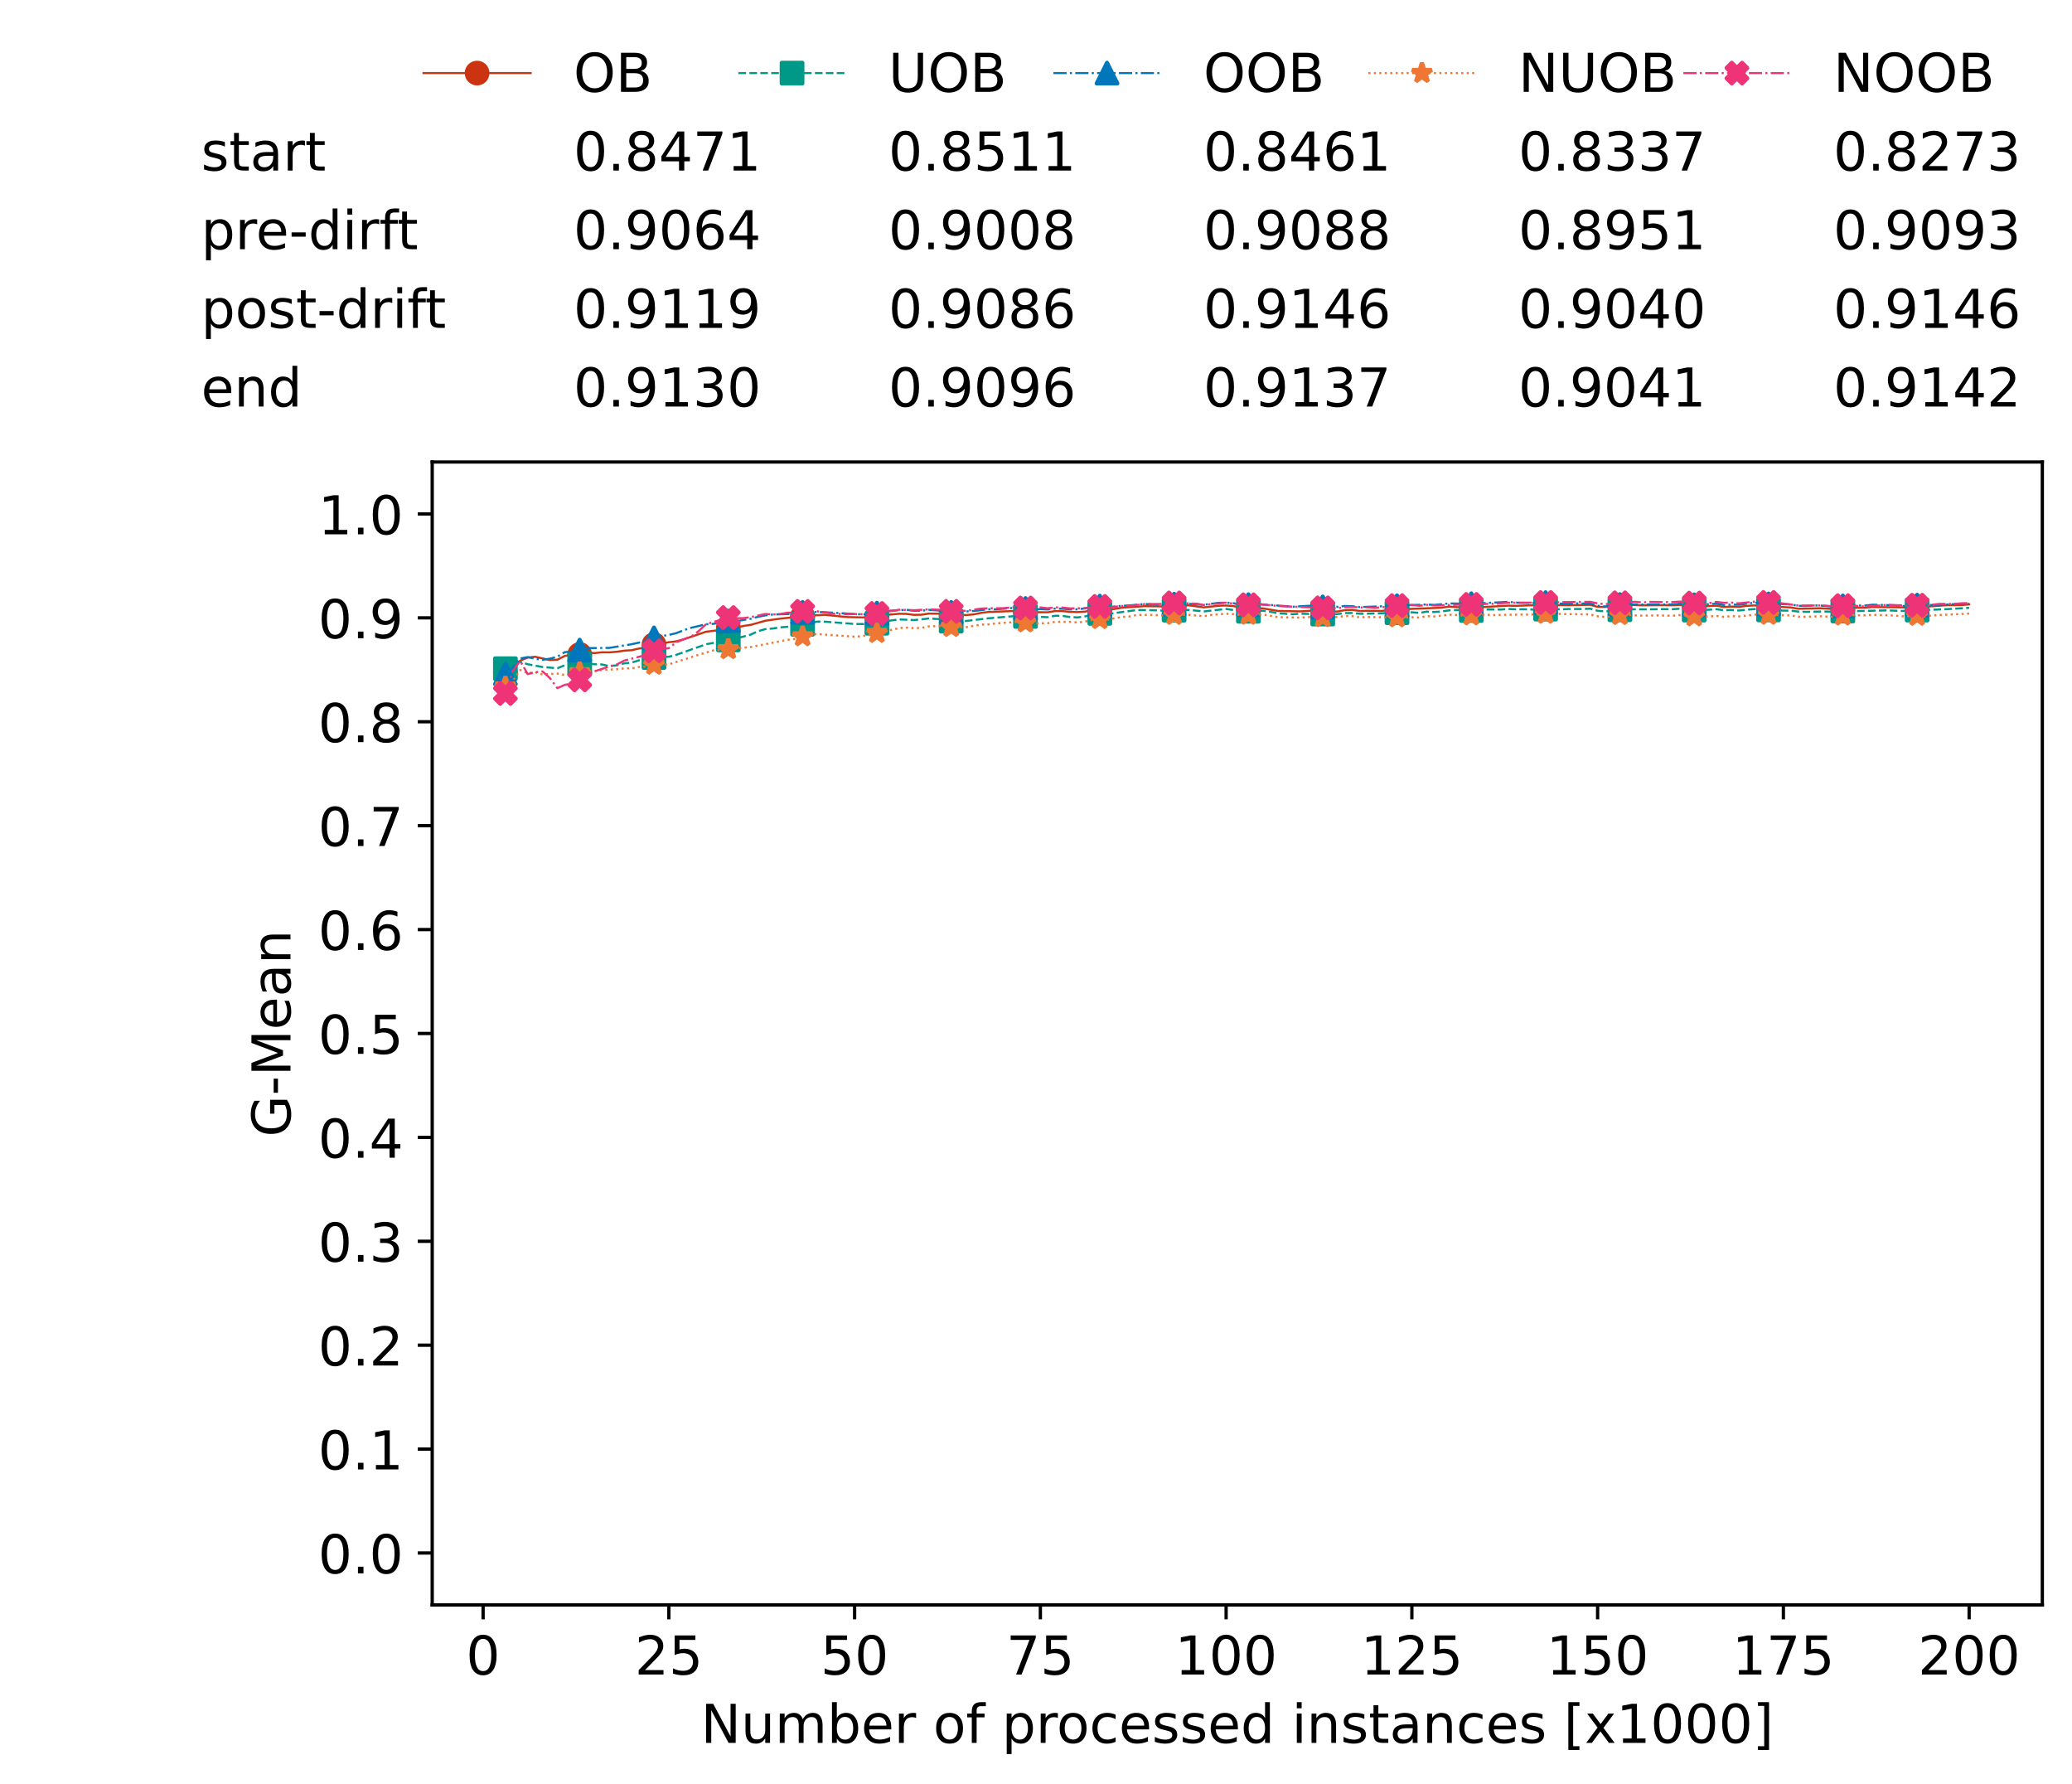 <?xml version="1.0" encoding="utf-8" standalone="no"?>
<!DOCTYPE svg PUBLIC "-//W3C//DTD SVG 1.1//EN"
  "http://www.w3.org/Graphics/SVG/1.1/DTD/svg11.dtd">
<!-- Created with matplotlib (https://matplotlib.org/) -->
<svg height="432.615pt" version="1.1" viewBox="0 0 502.65 432.615" width="502.65pt" xmlns="http://www.w3.org/2000/svg" xmlns:xlink="http://www.w3.org/1999/xlink">
 <defs>
  <style type="text/css">*{stroke-linecap:butt;stroke-linejoin:round;}</style>
 </defs>
 <g id="figure_1">
  <g id="patch_1">
   <path d="M 0 432.615 
L 502.65 432.615 
L 502.65 0 
L 0 0 
z
" style="fill:#ffffff;"/>
  </g>
  <g id="axes_1">
   <g id="patch_2">
    <path d="M 104.85 389.252 
L 495.45 389.252 
L 495.45 112.052 
L 104.85 112.052 
z
" style="fill:#ffffff;"/>
   </g>
   <g id="matplotlib.axis_1">
    <g id="xtick_1">
     <g id="line2d_1">
      <defs>
       <path d="M 0 0 
L 0 3.5 
" id="m61e7ba747a" style="stroke:#000000;stroke-width:0.8;"/>
      </defs>
      <g>
       <use style="stroke:#000000;stroke-width:0.8;" x="117.197" xlink:href="#m61e7ba747a" y="389.252"/>
      </g>
     </g>
     <g id="text_1">
      <!-- 0 -->
      <g transform="translate(113.061 406.13)scale(0.13 -0.13)">
       <defs>
        <path d="M 31.781 66.406 
Q 24.172 66.406 20.328 58.906 
Q 16.5 51.422 16.5 36.375 
Q 16.5 21.391 20.328 13.891 
Q 24.172 6.391 31.781 6.391 
Q 39.453 6.391 43.281 13.891 
Q 47.125 21.391 47.125 36.375 
Q 47.125 51.422 43.281 58.906 
Q 39.453 66.406 31.781 66.406 
z
M 31.781 74.219 
Q 44.047 74.219 50.516 64.516 
Q 56.984 54.828 56.984 36.375 
Q 56.984 17.969 50.516 8.266 
Q 44.047 -1.422 31.781 -1.422 
Q 19.531 -1.422 13.062 8.266 
Q 6.594 17.969 6.594 36.375 
Q 6.594 54.828 13.062 64.516 
Q 19.531 74.219 31.781 74.219 
z
" id="DejaVuSans-48"/>
       </defs>
       <use xlink:href="#DejaVuSans-48"/>
      </g>
     </g>
    </g>
    <g id="xtick_2">
     <g id="line2d_2">
      <g>
       <use style="stroke:#000000;stroke-width:0.8;" x="162.259" xlink:href="#m61e7ba747a" y="389.252"/>
      </g>
     </g>
     <g id="text_2">
      <!-- 25 -->
      <g transform="translate(153.988 406.13)scale(0.13 -0.13)">
       <defs>
        <path d="M 19.188 8.297 
L 53.609 8.297 
L 53.609 0 
L 7.328 0 
L 7.328 8.297 
Q 12.938 14.109 22.625 23.891 
Q 32.328 33.688 34.812 36.531 
Q 39.547 41.844 41.422 45.531 
Q 43.312 49.219 43.312 52.781 
Q 43.312 58.594 39.234 62.25 
Q 35.156 65.922 28.609 65.922 
Q 23.969 65.922 18.812 64.312 
Q 13.672 62.703 7.812 59.422 
L 7.812 69.391 
Q 13.766 71.781 18.938 73 
Q 24.125 74.219 28.422 74.219 
Q 39.75 74.219 46.484 68.547 
Q 53.219 62.891 53.219 53.422 
Q 53.219 48.922 51.531 44.891 
Q 49.859 40.875 45.406 35.406 
Q 44.188 33.984 37.641 27.219 
Q 31.109 20.453 19.188 8.297 
z
" id="DejaVuSans-50"/>
        <path d="M 10.797 72.906 
L 49.516 72.906 
L 49.516 64.594 
L 19.828 64.594 
L 19.828 46.734 
Q 21.969 47.469 24.109 47.828 
Q 26.266 48.188 28.422 48.188 
Q 40.625 48.188 47.75 41.5 
Q 54.891 34.812 54.891 23.391 
Q 54.891 11.625 47.562 5.094 
Q 40.234 -1.422 26.906 -1.422 
Q 22.312 -1.422 17.547 -0.641 
Q 12.797 0.141 7.719 1.703 
L 7.719 11.625 
Q 12.109 9.234 16.797 8.062 
Q 21.484 6.891 26.703 6.891 
Q 35.156 6.891 40.078 11.328 
Q 45.016 15.766 45.016 23.391 
Q 45.016 31 40.078 35.438 
Q 35.156 39.891 26.703 39.891 
Q 22.75 39.891 18.812 39.016 
Q 14.891 38.141 10.797 36.281 
z
" id="DejaVuSans-53"/>
       </defs>
       <use xlink:href="#DejaVuSans-50"/>
       <use x="63.623" xlink:href="#DejaVuSans-53"/>
      </g>
     </g>
    </g>
    <g id="xtick_3">
     <g id="line2d_3">
      <g>
       <use style="stroke:#000000;stroke-width:0.8;" x="207.322" xlink:href="#m61e7ba747a" y="389.252"/>
      </g>
     </g>
     <g id="text_3">
      <!-- 50 -->
      <g transform="translate(199.05 406.13)scale(0.13 -0.13)">
       <use xlink:href="#DejaVuSans-53"/>
       <use x="63.623" xlink:href="#DejaVuSans-48"/>
      </g>
     </g>
    </g>
    <g id="xtick_4">
     <g id="line2d_4">
      <g>
       <use style="stroke:#000000;stroke-width:0.8;" x="252.384" xlink:href="#m61e7ba747a" y="389.252"/>
      </g>
     </g>
     <g id="text_4">
      <!-- 75 -->
      <g transform="translate(244.113 406.13)scale(0.13 -0.13)">
       <defs>
        <path d="M 8.203 72.906 
L 55.078 72.906 
L 55.078 68.703 
L 28.609 0 
L 18.312 0 
L 43.219 64.594 
L 8.203 64.594 
z
" id="DejaVuSans-55"/>
       </defs>
       <use xlink:href="#DejaVuSans-55"/>
       <use x="63.623" xlink:href="#DejaVuSans-53"/>
      </g>
     </g>
    </g>
    <g id="xtick_5">
     <g id="line2d_5">
      <g>
       <use style="stroke:#000000;stroke-width:0.8;" x="297.446" xlink:href="#m61e7ba747a" y="389.252"/>
      </g>
     </g>
     <g id="text_5">
      <!-- 100 -->
      <g transform="translate(285.039 406.13)scale(0.13 -0.13)">
       <defs>
        <path d="M 12.406 8.297 
L 28.516 8.297 
L 28.516 63.922 
L 10.984 60.406 
L 10.984 69.391 
L 28.422 72.906 
L 38.281 72.906 
L 38.281 8.297 
L 54.391 8.297 
L 54.391 0 
L 12.406 0 
z
" id="DejaVuSans-49"/>
       </defs>
       <use xlink:href="#DejaVuSans-49"/>
       <use x="63.623" xlink:href="#DejaVuSans-48"/>
       <use x="127.246" xlink:href="#DejaVuSans-48"/>
      </g>
     </g>
    </g>
    <g id="xtick_6">
     <g id="line2d_6">
      <g>
       <use style="stroke:#000000;stroke-width:0.8;" x="342.509" xlink:href="#m61e7ba747a" y="389.252"/>
      </g>
     </g>
     <g id="text_6">
      <!-- 125 -->
      <g transform="translate(330.102 406.13)scale(0.13 -0.13)">
       <use xlink:href="#DejaVuSans-49"/>
       <use x="63.623" xlink:href="#DejaVuSans-50"/>
       <use x="127.246" xlink:href="#DejaVuSans-53"/>
      </g>
     </g>
    </g>
    <g id="xtick_7">
     <g id="line2d_7">
      <g>
       <use style="stroke:#000000;stroke-width:0.8;" x="387.571" xlink:href="#m61e7ba747a" y="389.252"/>
      </g>
     </g>
     <g id="text_7">
      <!-- 150 -->
      <g transform="translate(375.164 406.13)scale(0.13 -0.13)">
       <use xlink:href="#DejaVuSans-49"/>
       <use x="63.623" xlink:href="#DejaVuSans-53"/>
       <use x="127.246" xlink:href="#DejaVuSans-48"/>
      </g>
     </g>
    </g>
    <g id="xtick_8">
     <g id="line2d_8">
      <g>
       <use style="stroke:#000000;stroke-width:0.8;" x="432.633" xlink:href="#m61e7ba747a" y="389.252"/>
      </g>
     </g>
     <g id="text_8">
      <!-- 175 -->
      <g transform="translate(420.226 406.13)scale(0.13 -0.13)">
       <use xlink:href="#DejaVuSans-49"/>
       <use x="63.623" xlink:href="#DejaVuSans-55"/>
       <use x="127.246" xlink:href="#DejaVuSans-53"/>
      </g>
     </g>
    </g>
    <g id="xtick_9">
     <g id="line2d_9">
      <g>
       <use style="stroke:#000000;stroke-width:0.8;" x="477.695" xlink:href="#m61e7ba747a" y="389.252"/>
      </g>
     </g>
     <g id="text_9">
      <!-- 200 -->
      <g transform="translate(465.289 406.13)scale(0.13 -0.13)">
       <use xlink:href="#DejaVuSans-50"/>
       <use x="63.623" xlink:href="#DejaVuSans-48"/>
       <use x="127.246" xlink:href="#DejaVuSans-48"/>
      </g>
     </g>
    </g>
    <g id="text_10">
     <!-- Number of processed instances [x1000] -->
     <g transform="translate(170.025 422.711)scale(0.13 -0.13)">
      <defs>
       <path d="M 9.812 72.906 
L 23.094 72.906 
L 55.422 11.922 
L 55.422 72.906 
L 64.984 72.906 
L 64.984 0 
L 51.703 0 
L 19.391 60.984 
L 19.391 0 
L 9.812 0 
z
" id="DejaVuSans-78"/>
       <path d="M 8.5 21.578 
L 8.5 54.688 
L 17.484 54.688 
L 17.484 21.922 
Q 17.484 14.156 20.5 10.266 
Q 23.531 6.391 29.594 6.391 
Q 36.859 6.391 41.078 11.031 
Q 45.312 15.672 45.312 23.688 
L 45.312 54.688 
L 54.297 54.688 
L 54.297 0 
L 45.312 0 
L 45.312 8.406 
Q 42.047 3.422 37.719 1 
Q 33.406 -1.422 27.688 -1.422 
Q 18.266 -1.422 13.375 4.438 
Q 8.5 10.297 8.5 21.578 
z
M 31.109 56 
z
" id="DejaVuSans-117"/>
       <path d="M 52 44.188 
Q 55.375 50.25 60.062 53.125 
Q 64.75 56 71.094 56 
Q 79.641 56 84.281 50.016 
Q 88.922 44.047 88.922 33.016 
L 88.922 0 
L 79.891 0 
L 79.891 32.719 
Q 79.891 40.578 77.094 44.375 
Q 74.312 48.188 68.609 48.188 
Q 61.625 48.188 57.562 43.547 
Q 53.516 38.922 53.516 30.906 
L 53.516 0 
L 44.484 0 
L 44.484 32.719 
Q 44.484 40.625 41.703 44.406 
Q 38.922 48.188 33.109 48.188 
Q 26.219 48.188 22.156 43.531 
Q 18.109 38.875 18.109 30.906 
L 18.109 0 
L 9.078 0 
L 9.078 54.688 
L 18.109 54.688 
L 18.109 46.188 
Q 21.188 51.219 25.484 53.609 
Q 29.781 56 35.688 56 
Q 41.656 56 45.828 52.969 
Q 50 49.953 52 44.188 
z
" id="DejaVuSans-109"/>
       <path d="M 48.688 27.297 
Q 48.688 37.203 44.609 42.844 
Q 40.531 48.484 33.406 48.484 
Q 26.266 48.484 22.188 42.844 
Q 18.109 37.203 18.109 27.297 
Q 18.109 17.391 22.188 11.75 
Q 26.266 6.109 33.406 6.109 
Q 40.531 6.109 44.609 11.75 
Q 48.688 17.391 48.688 27.297 
z
M 18.109 46.391 
Q 20.953 51.266 25.266 53.625 
Q 29.594 56 35.594 56 
Q 45.562 56 51.781 48.094 
Q 58.016 40.188 58.016 27.297 
Q 58.016 14.406 51.781 6.484 
Q 45.562 -1.422 35.594 -1.422 
Q 29.594 -1.422 25.266 0.953 
Q 20.953 3.328 18.109 8.203 
L 18.109 0 
L 9.078 0 
L 9.078 75.984 
L 18.109 75.984 
z
" id="DejaVuSans-98"/>
       <path d="M 56.203 29.594 
L 56.203 25.203 
L 14.891 25.203 
Q 15.484 15.922 20.484 11.062 
Q 25.484 6.203 34.422 6.203 
Q 39.594 6.203 44.453 7.469 
Q 49.312 8.734 54.109 11.281 
L 54.109 2.781 
Q 49.266 0.734 44.188 -0.344 
Q 39.109 -1.422 33.891 -1.422 
Q 20.797 -1.422 13.156 6.188 
Q 5.516 13.812 5.516 26.812 
Q 5.516 40.234 12.766 48.109 
Q 20.016 56 32.328 56 
Q 43.359 56 49.781 48.891 
Q 56.203 41.797 56.203 29.594 
z
M 47.219 32.234 
Q 47.125 39.594 43.094 43.984 
Q 39.062 48.391 32.422 48.391 
Q 24.906 48.391 20.391 44.141 
Q 15.875 39.891 15.188 32.172 
z
" id="DejaVuSans-101"/>
       <path d="M 41.109 46.297 
Q 39.594 47.172 37.812 47.578 
Q 36.031 48 33.891 48 
Q 26.266 48 22.188 43.047 
Q 18.109 38.094 18.109 28.812 
L 18.109 0 
L 9.078 0 
L 9.078 54.688 
L 18.109 54.688 
L 18.109 46.188 
Q 20.953 51.172 25.484 53.578 
Q 30.031 56 36.531 56 
Q 37.453 56 38.578 55.875 
Q 39.703 55.766 41.062 55.516 
z
" id="DejaVuSans-114"/>
       <path id="DejaVuSans-32"/>
       <path d="M 30.609 48.391 
Q 23.391 48.391 19.188 42.75 
Q 14.984 37.109 14.984 27.297 
Q 14.984 17.484 19.156 11.844 
Q 23.344 6.203 30.609 6.203 
Q 37.797 6.203 41.984 11.859 
Q 46.188 17.531 46.188 27.297 
Q 46.188 37.016 41.984 42.703 
Q 37.797 48.391 30.609 48.391 
z
M 30.609 56 
Q 42.328 56 49.016 48.375 
Q 55.719 40.766 55.719 27.297 
Q 55.719 13.875 49.016 6.219 
Q 42.328 -1.422 30.609 -1.422 
Q 18.844 -1.422 12.172 6.219 
Q 5.516 13.875 5.516 27.297 
Q 5.516 40.766 12.172 48.375 
Q 18.844 56 30.609 56 
z
" id="DejaVuSans-111"/>
       <path d="M 37.109 75.984 
L 37.109 68.5 
L 28.516 68.5 
Q 23.688 68.5 21.797 66.547 
Q 19.922 64.594 19.922 59.516 
L 19.922 54.688 
L 34.719 54.688 
L 34.719 47.703 
L 19.922 47.703 
L 19.922 0 
L 10.891 0 
L 10.891 47.703 
L 2.297 47.703 
L 2.297 54.688 
L 10.891 54.688 
L 10.891 58.5 
Q 10.891 67.625 15.141 71.797 
Q 19.391 75.984 28.609 75.984 
z
" id="DejaVuSans-102"/>
       <path d="M 18.109 8.203 
L 18.109 -20.797 
L 9.078 -20.797 
L 9.078 54.688 
L 18.109 54.688 
L 18.109 46.391 
Q 20.953 51.266 25.266 53.625 
Q 29.594 56 35.594 56 
Q 45.562 56 51.781 48.094 
Q 58.016 40.188 58.016 27.297 
Q 58.016 14.406 51.781 6.484 
Q 45.562 -1.422 35.594 -1.422 
Q 29.594 -1.422 25.266 0.953 
Q 20.953 3.328 18.109 8.203 
z
M 48.688 27.297 
Q 48.688 37.203 44.609 42.844 
Q 40.531 48.484 33.406 48.484 
Q 26.266 48.484 22.188 42.844 
Q 18.109 37.203 18.109 27.297 
Q 18.109 17.391 22.188 11.75 
Q 26.266 6.109 33.406 6.109 
Q 40.531 6.109 44.609 11.75 
Q 48.688 17.391 48.688 27.297 
z
" id="DejaVuSans-112"/>
       <path d="M 48.781 52.594 
L 48.781 44.188 
Q 44.969 46.297 41.141 47.344 
Q 37.312 48.391 33.406 48.391 
Q 24.656 48.391 19.812 42.844 
Q 14.984 37.312 14.984 27.297 
Q 14.984 17.281 19.812 11.734 
Q 24.656 6.203 33.406 6.203 
Q 37.312 6.203 41.141 7.25 
Q 44.969 8.297 48.781 10.406 
L 48.781 2.094 
Q 45.016 0.344 40.984 -0.531 
Q 36.969 -1.422 32.422 -1.422 
Q 20.062 -1.422 12.781 6.344 
Q 5.516 14.109 5.516 27.297 
Q 5.516 40.672 12.859 48.328 
Q 20.219 56 33.016 56 
Q 37.156 56 41.109 55.141 
Q 45.062 54.297 48.781 52.594 
z
" id="DejaVuSans-99"/>
       <path d="M 44.281 53.078 
L 44.281 44.578 
Q 40.484 46.531 36.375 47.5 
Q 32.281 48.484 27.875 48.484 
Q 21.188 48.484 17.844 46.438 
Q 14.5 44.391 14.5 40.281 
Q 14.5 37.156 16.891 35.375 
Q 19.281 33.594 26.516 31.984 
L 29.594 31.297 
Q 39.156 29.25 43.188 25.516 
Q 47.219 21.781 47.219 15.094 
Q 47.219 7.469 41.188 3.016 
Q 35.156 -1.422 24.609 -1.422 
Q 20.219 -1.422 15.453 -0.562 
Q 10.688 0.297 5.422 2 
L 5.422 11.281 
Q 10.406 8.688 15.234 7.391 
Q 20.062 6.109 24.812 6.109 
Q 31.156 6.109 34.562 8.281 
Q 37.984 10.453 37.984 14.406 
Q 37.984 18.062 35.516 20.016 
Q 33.062 21.969 24.703 23.781 
L 21.578 24.516 
Q 13.234 26.266 9.516 29.906 
Q 5.812 33.547 5.812 39.891 
Q 5.812 47.609 11.281 51.797 
Q 16.75 56 26.812 56 
Q 31.781 56 36.172 55.266 
Q 40.578 54.547 44.281 53.078 
z
" id="DejaVuSans-115"/>
       <path d="M 45.406 46.391 
L 45.406 75.984 
L 54.391 75.984 
L 54.391 0 
L 45.406 0 
L 45.406 8.203 
Q 42.578 3.328 38.25 0.953 
Q 33.938 -1.422 27.875 -1.422 
Q 17.969 -1.422 11.734 6.484 
Q 5.516 14.406 5.516 27.297 
Q 5.516 40.188 11.734 48.094 
Q 17.969 56 27.875 56 
Q 33.938 56 38.25 53.625 
Q 42.578 51.266 45.406 46.391 
z
M 14.797 27.297 
Q 14.797 17.391 18.875 11.75 
Q 22.953 6.109 30.078 6.109 
Q 37.203 6.109 41.297 11.75 
Q 45.406 17.391 45.406 27.297 
Q 45.406 37.203 41.297 42.844 
Q 37.203 48.484 30.078 48.484 
Q 22.953 48.484 18.875 42.844 
Q 14.797 37.203 14.797 27.297 
z
" id="DejaVuSans-100"/>
       <path d="M 9.422 54.688 
L 18.406 54.688 
L 18.406 0 
L 9.422 0 
z
M 9.422 75.984 
L 18.406 75.984 
L 18.406 64.594 
L 9.422 64.594 
z
" id="DejaVuSans-105"/>
       <path d="M 54.891 33.016 
L 54.891 0 
L 45.906 0 
L 45.906 32.719 
Q 45.906 40.484 42.875 44.328 
Q 39.844 48.188 33.797 48.188 
Q 26.516 48.188 22.312 43.547 
Q 18.109 38.922 18.109 30.906 
L 18.109 0 
L 9.078 0 
L 9.078 54.688 
L 18.109 54.688 
L 18.109 46.188 
Q 21.344 51.125 25.703 53.562 
Q 30.078 56 35.797 56 
Q 45.219 56 50.047 50.172 
Q 54.891 44.344 54.891 33.016 
z
" id="DejaVuSans-110"/>
       <path d="M 18.312 70.219 
L 18.312 54.688 
L 36.812 54.688 
L 36.812 47.703 
L 18.312 47.703 
L 18.312 18.016 
Q 18.312 11.328 20.141 9.422 
Q 21.969 7.516 27.594 7.516 
L 36.812 7.516 
L 36.812 0 
L 27.594 0 
Q 17.188 0 13.234 3.875 
Q 9.281 7.766 9.281 18.016 
L 9.281 47.703 
L 2.688 47.703 
L 2.688 54.688 
L 9.281 54.688 
L 9.281 70.219 
z
" id="DejaVuSans-116"/>
       <path d="M 34.281 27.484 
Q 23.391 27.484 19.188 25 
Q 14.984 22.516 14.984 16.5 
Q 14.984 11.719 18.141 8.906 
Q 21.297 6.109 26.703 6.109 
Q 34.188 6.109 38.703 11.406 
Q 43.219 16.703 43.219 25.484 
L 43.219 27.484 
z
M 52.203 31.203 
L 52.203 0 
L 43.219 0 
L 43.219 8.297 
Q 40.141 3.328 35.547 0.953 
Q 30.953 -1.422 24.312 -1.422 
Q 15.922 -1.422 10.953 3.297 
Q 6 8.016 6 15.922 
Q 6 25.141 12.172 29.828 
Q 18.359 34.516 30.609 34.516 
L 43.219 34.516 
L 43.219 35.406 
Q 43.219 41.609 39.141 45 
Q 35.062 48.391 27.688 48.391 
Q 23 48.391 18.547 47.266 
Q 14.109 46.141 10.016 43.891 
L 10.016 52.203 
Q 14.938 54.109 19.578 55.047 
Q 24.219 56 28.609 56 
Q 40.484 56 46.344 49.844 
Q 52.203 43.703 52.203 31.203 
z
" id="DejaVuSans-97"/>
       <path d="M 8.594 75.984 
L 29.297 75.984 
L 29.297 69 
L 17.578 69 
L 17.578 -6.203 
L 29.297 -6.203 
L 29.297 -13.188 
L 8.594 -13.188 
z
" id="DejaVuSans-91"/>
       <path d="M 54.891 54.688 
L 35.109 28.078 
L 55.906 0 
L 45.312 0 
L 29.391 21.484 
L 13.484 0 
L 2.875 0 
L 24.125 28.609 
L 4.688 54.688 
L 15.281 54.688 
L 29.781 35.203 
L 44.281 54.688 
z
" id="DejaVuSans-120"/>
       <path d="M 30.422 75.984 
L 30.422 -13.188 
L 9.719 -13.188 
L 9.719 -6.203 
L 21.391 -6.203 
L 21.391 69 
L 9.719 69 
L 9.719 75.984 
z
" id="DejaVuSans-93"/>
      </defs>
      <use xlink:href="#DejaVuSans-78"/>
      <use x="74.805" xlink:href="#DejaVuSans-117"/>
      <use x="138.184" xlink:href="#DejaVuSans-109"/>
      <use x="235.596" xlink:href="#DejaVuSans-98"/>
      <use x="299.072" xlink:href="#DejaVuSans-101"/>
      <use x="360.596" xlink:href="#DejaVuSans-114"/>
      <use x="401.709" xlink:href="#DejaVuSans-32"/>
      <use x="433.496" xlink:href="#DejaVuSans-111"/>
      <use x="494.678" xlink:href="#DejaVuSans-102"/>
      <use x="529.883" xlink:href="#DejaVuSans-32"/>
      <use x="561.67" xlink:href="#DejaVuSans-112"/>
      <use x="625.146" xlink:href="#DejaVuSans-114"/>
      <use x="664.01" xlink:href="#DejaVuSans-111"/>
      <use x="725.191" xlink:href="#DejaVuSans-99"/>
      <use x="780.172" xlink:href="#DejaVuSans-101"/>
      <use x="841.695" xlink:href="#DejaVuSans-115"/>
      <use x="893.795" xlink:href="#DejaVuSans-115"/>
      <use x="945.895" xlink:href="#DejaVuSans-101"/>
      <use x="1007.418" xlink:href="#DejaVuSans-100"/>
      <use x="1070.895" xlink:href="#DejaVuSans-32"/>
      <use x="1102.682" xlink:href="#DejaVuSans-105"/>
      <use x="1130.465" xlink:href="#DejaVuSans-110"/>
      <use x="1193.844" xlink:href="#DejaVuSans-115"/>
      <use x="1245.943" xlink:href="#DejaVuSans-116"/>
      <use x="1285.152" xlink:href="#DejaVuSans-97"/>
      <use x="1346.432" xlink:href="#DejaVuSans-110"/>
      <use x="1409.811" xlink:href="#DejaVuSans-99"/>
      <use x="1464.791" xlink:href="#DejaVuSans-101"/>
      <use x="1526.314" xlink:href="#DejaVuSans-115"/>
      <use x="1578.414" xlink:href="#DejaVuSans-32"/>
      <use x="1610.201" xlink:href="#DejaVuSans-91"/>
      <use x="1649.215" xlink:href="#DejaVuSans-120"/>
      <use x="1708.395" xlink:href="#DejaVuSans-49"/>
      <use x="1772.018" xlink:href="#DejaVuSans-48"/>
      <use x="1835.641" xlink:href="#DejaVuSans-48"/>
      <use x="1899.264" xlink:href="#DejaVuSans-48"/>
      <use x="1962.887" xlink:href="#DejaVuSans-93"/>
     </g>
    </g>
   </g>
   <g id="matplotlib.axis_2">
    <g id="ytick_1">
     <g id="line2d_10">
      <defs>
       <path d="M 0 0 
L -3.5 0 
" id="mf3eaa4c11c" style="stroke:#000000;stroke-width:0.8;"/>
      </defs>
      <g>
       <use style="stroke:#000000;stroke-width:0.8;" x="104.85" xlink:href="#mf3eaa4c11c" y="376.652"/>
      </g>
     </g>
     <g id="text_11">
      <!-- 0.0 -->
      <g transform="translate(77.176 381.591)scale(0.13 -0.13)">
       <defs>
        <path d="M 10.688 12.406 
L 21 12.406 
L 21 0 
L 10.688 0 
z
" id="DejaVuSans-46"/>
       </defs>
       <use xlink:href="#DejaVuSans-48"/>
       <use x="63.623" xlink:href="#DejaVuSans-46"/>
       <use x="95.41" xlink:href="#DejaVuSans-48"/>
      </g>
     </g>
    </g>
    <g id="ytick_2">
     <g id="line2d_11">
      <g>
       <use style="stroke:#000000;stroke-width:0.8;" x="104.85" xlink:href="#mf3eaa4c11c" y="351.452"/>
      </g>
     </g>
     <g id="text_12">
      <!-- 0.1 -->
      <g transform="translate(77.176 356.391)scale(0.13 -0.13)">
       <use xlink:href="#DejaVuSans-48"/>
       <use x="63.623" xlink:href="#DejaVuSans-46"/>
       <use x="95.41" xlink:href="#DejaVuSans-49"/>
      </g>
     </g>
    </g>
    <g id="ytick_3">
     <g id="line2d_12">
      <g>
       <use style="stroke:#000000;stroke-width:0.8;" x="104.85" xlink:href="#mf3eaa4c11c" y="326.252"/>
      </g>
     </g>
     <g id="text_13">
      <!-- 0.2 -->
      <g transform="translate(77.176 331.191)scale(0.13 -0.13)">
       <use xlink:href="#DejaVuSans-48"/>
       <use x="63.623" xlink:href="#DejaVuSans-46"/>
       <use x="95.41" xlink:href="#DejaVuSans-50"/>
      </g>
     </g>
    </g>
    <g id="ytick_4">
     <g id="line2d_13">
      <g>
       <use style="stroke:#000000;stroke-width:0.8;" x="104.85" xlink:href="#mf3eaa4c11c" y="301.052"/>
      </g>
     </g>
     <g id="text_14">
      <!-- 0.3 -->
      <g transform="translate(77.176 305.991)scale(0.13 -0.13)">
       <defs>
        <path d="M 40.578 39.312 
Q 47.656 37.797 51.625 33 
Q 55.609 28.219 55.609 21.188 
Q 55.609 10.406 48.188 4.484 
Q 40.766 -1.422 27.094 -1.422 
Q 22.516 -1.422 17.656 -0.516 
Q 12.797 0.391 7.625 2.203 
L 7.625 11.719 
Q 11.719 9.328 16.594 8.109 
Q 21.484 6.891 26.812 6.891 
Q 36.078 6.891 40.938 10.547 
Q 45.797 14.203 45.797 21.188 
Q 45.797 27.641 41.281 31.266 
Q 36.766 34.906 28.719 34.906 
L 20.219 34.906 
L 20.219 43.016 
L 29.109 43.016 
Q 36.375 43.016 40.234 45.922 
Q 44.094 48.828 44.094 54.297 
Q 44.094 59.906 40.109 62.906 
Q 36.141 65.922 28.719 65.922 
Q 24.656 65.922 20.016 65.031 
Q 15.375 64.156 9.812 62.312 
L 9.812 71.094 
Q 15.438 72.656 20.344 73.438 
Q 25.25 74.219 29.594 74.219 
Q 40.828 74.219 47.359 69.109 
Q 53.906 64.016 53.906 55.328 
Q 53.906 49.266 50.438 45.094 
Q 46.969 40.922 40.578 39.312 
z
" id="DejaVuSans-51"/>
       </defs>
       <use xlink:href="#DejaVuSans-48"/>
       <use x="63.623" xlink:href="#DejaVuSans-46"/>
       <use x="95.41" xlink:href="#DejaVuSans-51"/>
      </g>
     </g>
    </g>
    <g id="ytick_5">
     <g id="line2d_14">
      <g>
       <use style="stroke:#000000;stroke-width:0.8;" x="104.85" xlink:href="#mf3eaa4c11c" y="275.852"/>
      </g>
     </g>
     <g id="text_15">
      <!-- 0.4 -->
      <g transform="translate(77.176 280.791)scale(0.13 -0.13)">
       <defs>
        <path d="M 37.797 64.312 
L 12.891 25.391 
L 37.797 25.391 
z
M 35.203 72.906 
L 47.609 72.906 
L 47.609 25.391 
L 58.016 25.391 
L 58.016 17.188 
L 47.609 17.188 
L 47.609 0 
L 37.797 0 
L 37.797 17.188 
L 4.891 17.188 
L 4.891 26.703 
z
" id="DejaVuSans-52"/>
       </defs>
       <use xlink:href="#DejaVuSans-48"/>
       <use x="63.623" xlink:href="#DejaVuSans-46"/>
       <use x="95.41" xlink:href="#DejaVuSans-52"/>
      </g>
     </g>
    </g>
    <g id="ytick_6">
     <g id="line2d_15">
      <g>
       <use style="stroke:#000000;stroke-width:0.8;" x="104.85" xlink:href="#mf3eaa4c11c" y="250.652"/>
      </g>
     </g>
     <g id="text_16">
      <!-- 0.5 -->
      <g transform="translate(77.176 255.591)scale(0.13 -0.13)">
       <use xlink:href="#DejaVuSans-48"/>
       <use x="63.623" xlink:href="#DejaVuSans-46"/>
       <use x="95.41" xlink:href="#DejaVuSans-53"/>
      </g>
     </g>
    </g>
    <g id="ytick_7">
     <g id="line2d_16">
      <g>
       <use style="stroke:#000000;stroke-width:0.8;" x="104.85" xlink:href="#mf3eaa4c11c" y="225.452"/>
      </g>
     </g>
     <g id="text_17">
      <!-- 0.6 -->
      <g transform="translate(77.176 230.391)scale(0.13 -0.13)">
       <defs>
        <path d="M 33.016 40.375 
Q 26.375 40.375 22.484 35.828 
Q 18.609 31.297 18.609 23.391 
Q 18.609 15.531 22.484 10.953 
Q 26.375 6.391 33.016 6.391 
Q 39.656 6.391 43.531 10.953 
Q 47.406 15.531 47.406 23.391 
Q 47.406 31.297 43.531 35.828 
Q 39.656 40.375 33.016 40.375 
z
M 52.594 71.297 
L 52.594 62.312 
Q 48.875 64.062 45.094 64.984 
Q 41.312 65.922 37.594 65.922 
Q 27.828 65.922 22.672 59.328 
Q 17.531 52.734 16.797 39.406 
Q 19.672 43.656 24.016 45.922 
Q 28.375 48.188 33.594 48.188 
Q 44.578 48.188 50.953 41.516 
Q 57.328 34.859 57.328 23.391 
Q 57.328 12.156 50.688 5.359 
Q 44.047 -1.422 33.016 -1.422 
Q 20.359 -1.422 13.672 8.266 
Q 6.984 17.969 6.984 36.375 
Q 6.984 53.656 15.188 63.938 
Q 23.391 74.219 37.203 74.219 
Q 40.922 74.219 44.703 73.484 
Q 48.484 72.75 52.594 71.297 
z
" id="DejaVuSans-54"/>
       </defs>
       <use xlink:href="#DejaVuSans-48"/>
       <use x="63.623" xlink:href="#DejaVuSans-46"/>
       <use x="95.41" xlink:href="#DejaVuSans-54"/>
      </g>
     </g>
    </g>
    <g id="ytick_8">
     <g id="line2d_17">
      <g>
       <use style="stroke:#000000;stroke-width:0.8;" x="104.85" xlink:href="#mf3eaa4c11c" y="200.252"/>
      </g>
     </g>
     <g id="text_18">
      <!-- 0.7 -->
      <g transform="translate(77.176 205.191)scale(0.13 -0.13)">
       <use xlink:href="#DejaVuSans-48"/>
       <use x="63.623" xlink:href="#DejaVuSans-46"/>
       <use x="95.41" xlink:href="#DejaVuSans-55"/>
      </g>
     </g>
    </g>
    <g id="ytick_9">
     <g id="line2d_18">
      <g>
       <use style="stroke:#000000;stroke-width:0.8;" x="104.85" xlink:href="#mf3eaa4c11c" y="175.052"/>
      </g>
     </g>
     <g id="text_19">
      <!-- 0.8 -->
      <g transform="translate(77.176 179.991)scale(0.13 -0.13)">
       <defs>
        <path d="M 31.781 34.625 
Q 24.75 34.625 20.719 30.859 
Q 16.703 27.094 16.703 20.516 
Q 16.703 13.922 20.719 10.156 
Q 24.75 6.391 31.781 6.391 
Q 38.812 6.391 42.859 10.172 
Q 46.922 13.969 46.922 20.516 
Q 46.922 27.094 42.891 30.859 
Q 38.875 34.625 31.781 34.625 
z
M 21.922 38.812 
Q 15.578 40.375 12.031 44.719 
Q 8.5 49.078 8.5 55.328 
Q 8.5 64.062 14.719 69.141 
Q 20.953 74.219 31.781 74.219 
Q 42.672 74.219 48.875 69.141 
Q 55.078 64.062 55.078 55.328 
Q 55.078 49.078 51.531 44.719 
Q 48 40.375 41.703 38.812 
Q 48.828 37.156 52.797 32.312 
Q 56.781 27.484 56.781 20.516 
Q 56.781 9.906 50.312 4.234 
Q 43.844 -1.422 31.781 -1.422 
Q 19.734 -1.422 13.25 4.234 
Q 6.781 9.906 6.781 20.516 
Q 6.781 27.484 10.781 32.312 
Q 14.797 37.156 21.922 38.812 
z
M 18.312 54.391 
Q 18.312 48.734 21.844 45.562 
Q 25.391 42.391 31.781 42.391 
Q 38.141 42.391 41.719 45.562 
Q 45.312 48.734 45.312 54.391 
Q 45.312 60.062 41.719 63.234 
Q 38.141 66.406 31.781 66.406 
Q 25.391 66.406 21.844 63.234 
Q 18.312 60.062 18.312 54.391 
z
" id="DejaVuSans-56"/>
       </defs>
       <use xlink:href="#DejaVuSans-48"/>
       <use x="63.623" xlink:href="#DejaVuSans-46"/>
       <use x="95.41" xlink:href="#DejaVuSans-56"/>
      </g>
     </g>
    </g>
    <g id="ytick_10">
     <g id="line2d_19">
      <g>
       <use style="stroke:#000000;stroke-width:0.8;" x="104.85" xlink:href="#mf3eaa4c11c" y="149.852"/>
      </g>
     </g>
     <g id="text_20">
      <!-- 0.9 -->
      <g transform="translate(77.176 154.791)scale(0.13 -0.13)">
       <defs>
        <path d="M 10.984 1.516 
L 10.984 10.5 
Q 14.703 8.734 18.5 7.812 
Q 22.312 6.891 25.984 6.891 
Q 35.75 6.891 40.891 13.453 
Q 46.047 20.016 46.781 33.406 
Q 43.953 29.203 39.594 26.953 
Q 35.25 24.703 29.984 24.703 
Q 19.047 24.703 12.672 31.312 
Q 6.297 37.938 6.297 49.422 
Q 6.297 60.641 12.938 67.422 
Q 19.578 74.219 30.609 74.219 
Q 43.266 74.219 49.922 64.516 
Q 56.594 54.828 56.594 36.375 
Q 56.594 19.141 48.406 8.859 
Q 40.234 -1.422 26.422 -1.422 
Q 22.703 -1.422 18.891 -0.688 
Q 15.094 0.047 10.984 1.516 
z
M 30.609 32.422 
Q 37.25 32.422 41.125 36.953 
Q 45.016 41.5 45.016 49.422 
Q 45.016 57.281 41.125 61.844 
Q 37.25 66.406 30.609 66.406 
Q 23.969 66.406 20.094 61.844 
Q 16.219 57.281 16.219 49.422 
Q 16.219 41.5 20.094 36.953 
Q 23.969 32.422 30.609 32.422 
z
" id="DejaVuSans-57"/>
       </defs>
       <use xlink:href="#DejaVuSans-48"/>
       <use x="63.623" xlink:href="#DejaVuSans-46"/>
       <use x="95.41" xlink:href="#DejaVuSans-57"/>
      </g>
     </g>
    </g>
    <g id="ytick_11">
     <g id="line2d_20">
      <g>
       <use style="stroke:#000000;stroke-width:0.8;" x="104.85" xlink:href="#mf3eaa4c11c" y="124.652"/>
      </g>
     </g>
     <g id="text_21">
      <!-- 1.0 -->
      <g transform="translate(77.176 129.591)scale(0.13 -0.13)">
       <use xlink:href="#DejaVuSans-49"/>
       <use x="63.623" xlink:href="#DejaVuSans-46"/>
       <use x="95.41" xlink:href="#DejaVuSans-48"/>
      </g>
     </g>
    </g>
    <g id="text_22">
     <!-- G-Mean -->
     <g transform="translate(70.472 275.744)rotate(-90)scale(0.13 -0.13)">
      <defs>
       <path d="M 59.516 10.406 
L 59.516 29.984 
L 43.406 29.984 
L 43.406 38.094 
L 69.281 38.094 
L 69.281 6.781 
Q 63.578 2.734 56.688 0.656 
Q 49.812 -1.422 42 -1.422 
Q 24.906 -1.422 15.25 8.562 
Q 5.609 18.562 5.609 36.375 
Q 5.609 54.25 15.25 64.234 
Q 24.906 74.219 42 74.219 
Q 49.125 74.219 55.547 72.453 
Q 61.969 70.703 67.391 67.281 
L 67.391 56.781 
Q 61.922 61.422 55.766 63.766 
Q 49.609 66.109 42.828 66.109 
Q 29.438 66.109 22.719 58.641 
Q 16.016 51.172 16.016 36.375 
Q 16.016 21.625 22.719 14.156 
Q 29.438 6.688 42.828 6.688 
Q 48.047 6.688 52.141 7.594 
Q 56.25 8.5 59.516 10.406 
z
" id="DejaVuSans-71"/>
       <path d="M 4.891 31.391 
L 31.203 31.391 
L 31.203 23.391 
L 4.891 23.391 
z
" id="DejaVuSans-45"/>
       <path d="M 9.812 72.906 
L 24.516 72.906 
L 43.109 23.297 
L 61.812 72.906 
L 76.516 72.906 
L 76.516 0 
L 66.891 0 
L 66.891 64.016 
L 48.094 14.016 
L 38.188 14.016 
L 19.391 64.016 
L 19.391 0 
L 9.812 0 
z
" id="DejaVuSans-77"/>
      </defs>
      <use xlink:href="#DejaVuSans-71"/>
      <use x="77.49" xlink:href="#DejaVuSans-45"/>
      <use x="113.574" xlink:href="#DejaVuSans-77"/>
      <use x="199.854" xlink:href="#DejaVuSans-101"/>
      <use x="261.377" xlink:href="#DejaVuSans-97"/>
      <use x="322.656" xlink:href="#DejaVuSans-110"/>
     </g>
    </g>
   </g>
   <g id="line2d_21"/>
   <g id="line2d_22"/>
   <g id="line2d_23"/>
   <g id="line2d_24"/>
   <g id="line2d_25"/>
   <g id="line2d_26">
    <path clip-path="url(#pad77252fd8)" d="M 122.605 163.181 
L 124.407 161.486 
L 126.21 160.232 
L 128.012 159.477 
L 129.815 159.289 
L 133.419 160.085 
L 135.222 159.998 
L 137.024 159.085 
L 138.827 158.804 
L 140.629 158.739 
L 142.432 158.283 
L 144.234 158.398 
L 146.037 158.203 
L 147.839 158.221 
L 149.642 158.071 
L 151.444 157.809 
L 153.247 157.701 
L 155.049 157.276 
L 156.852 157.084 
L 158.654 156.344 
L 162.259 155.762 
L 164.062 155.55 
L 165.864 155.042 
L 171.272 153.217 
L 174.877 152.768 
L 176.679 152.324 
L 178.482 152.236 
L 180.284 151.826 
L 182.087 151.553 
L 185.692 150.547 
L 189.297 150.037 
L 196.507 149.308 
L 200.112 149.117 
L 205.519 149.662 
L 209.124 149.744 
L 210.927 149.694 
L 212.729 149.52 
L 214.532 149.186 
L 218.137 148.859 
L 219.939 148.893 
L 221.742 149.129 
L 223.544 149.089 
L 225.347 148.814 
L 228.952 148.863 
L 230.754 149.223 
L 232.557 149.136 
L 234.359 149.17 
L 236.162 149.019 
L 237.964 148.649 
L 239.767 148.43 
L 245.174 148.219 
L 246.976 148.204 
L 250.581 148.482 
L 254.186 148.496 
L 255.989 148.201 
L 257.791 148.213 
L 259.594 148.4 
L 261.396 148.455 
L 263.199 148.345 
L 265.001 147.961 
L 266.804 147.788 
L 268.606 147.977 
L 272.211 147.384 
L 277.619 147.018 
L 283.026 147.082 
L 284.829 146.787 
L 288.434 146.82 
L 292.039 147.311 
L 295.644 146.919 
L 297.446 146.862 
L 299.249 147.003 
L 301.051 147.355 
L 302.854 147.479 
L 304.656 147.442 
L 306.459 147.572 
L 310.064 148.18 
L 315.471 148.277 
L 319.076 148.063 
L 320.879 148.384 
L 324.484 148.305 
L 326.286 147.979 
L 328.089 147.911 
L 329.891 148.191 
L 331.694 148.134 
L 335.299 148.173 
L 337.101 147.874 
L 349.719 147.39 
L 351.521 147.113 
L 355.126 147.366 
L 356.928 147.39 
L 365.941 146.889 
L 367.743 146.941 
L 371.348 146.801 
L 373.151 146.839 
L 374.953 146.726 
L 380.361 146.781 
L 385.768 146.69 
L 387.571 147.182 
L 389.373 147.209 
L 391.176 147.032 
L 392.978 146.725 
L 394.781 146.678 
L 398.386 146.815 
L 403.793 146.767 
L 405.596 146.81 
L 407.398 146.709 
L 412.806 147.094 
L 416.411 146.893 
L 418.213 147.228 
L 420.016 147.111 
L 421.818 147.2 
L 423.621 146.95 
L 425.423 146.847 
L 427.226 146.879 
L 429.028 147.175 
L 430.831 147.141 
L 434.436 147.339 
L 436.238 147.641 
L 441.646 147.522 
L 445.251 147.719 
L 448.856 147.419 
L 452.461 147.393 
L 454.263 147.228 
L 463.276 147.327 
L 465.078 147.065 
L 466.881 147.146 
L 470.485 146.914 
L 472.288 146.78 
L 475.893 146.747 
L 477.695 146.586 
L 477.695 146.586 
" style="fill:none;stroke:#cc3311;stroke-linecap:square;stroke-width:0.5;"/>
    <defs>
     <path d="M 0 2.5 
C 0.663 2.5 1.299 2.237 1.768 1.768 
C 2.237 1.299 2.5 0.663 2.5 0 
C 2.5 -0.663 2.237 -1.299 1.768 -1.768 
C 1.299 -2.237 0.663 -2.5 0 -2.5 
C -0.663 -2.5 -1.299 -2.237 -1.768 -1.768 
C -2.237 -1.299 -2.5 -0.663 -2.5 0 
C -2.5 0.663 -2.237 1.299 -1.768 1.768 
C -1.299 2.237 -0.663 2.5 0 2.5 
z
" id="ma134022953" style="stroke:#cc3311;"/>
    </defs>
    <g clip-path="url(#pad77252fd8)">
     <use style="fill:#cc3311;stroke:#cc3311;" x="122.605" xlink:href="#ma134022953" y="163.181"/>
     <use style="fill:#cc3311;stroke:#cc3311;" x="140.629" xlink:href="#ma134022953" y="158.739"/>
     <use style="fill:#cc3311;stroke:#cc3311;" x="158.654" xlink:href="#ma134022953" y="156.344"/>
     <use style="fill:#cc3311;stroke:#cc3311;" x="176.679" xlink:href="#ma134022953" y="152.324"/>
     <use style="fill:#cc3311;stroke:#cc3311;" x="194.704" xlink:href="#ma134022953" y="149.47"/>
     <use style="fill:#cc3311;stroke:#cc3311;" x="212.729" xlink:href="#ma134022953" y="149.52"/>
     <use style="fill:#cc3311;stroke:#cc3311;" x="230.754" xlink:href="#ma134022953" y="149.223"/>
     <use style="fill:#cc3311;stroke:#cc3311;" x="248.779" xlink:href="#ma134022953" y="148.386"/>
     <use style="fill:#cc3311;stroke:#cc3311;" x="266.804" xlink:href="#ma134022953" y="147.788"/>
     <use style="fill:#cc3311;stroke:#cc3311;" x="284.829" xlink:href="#ma134022953" y="146.787"/>
     <use style="fill:#cc3311;stroke:#cc3311;" x="302.854" xlink:href="#ma134022953" y="147.479"/>
     <use style="fill:#cc3311;stroke:#cc3311;" x="320.879" xlink:href="#ma134022953" y="148.384"/>
     <use style="fill:#cc3311;stroke:#cc3311;" x="338.904" xlink:href="#ma134022953" y="147.802"/>
     <use style="fill:#cc3311;stroke:#cc3311;" x="356.928" xlink:href="#ma134022953" y="147.39"/>
     <use style="fill:#cc3311;stroke:#cc3311;" x="374.953" xlink:href="#ma134022953" y="146.726"/>
     <use style="fill:#cc3311;stroke:#cc3311;" x="392.978" xlink:href="#ma134022953" y="146.725"/>
     <use style="fill:#cc3311;stroke:#cc3311;" x="411.003" xlink:href="#ma134022953" y="147.035"/>
     <use style="fill:#cc3311;stroke:#cc3311;" x="429.028" xlink:href="#ma134022953" y="147.175"/>
     <use style="fill:#cc3311;stroke:#cc3311;" x="447.053" xlink:href="#ma134022953" y="147.532"/>
     <use style="fill:#cc3311;stroke:#cc3311;" x="465.078" xlink:href="#ma134022953" y="147.065"/>
    </g>
   </g>
   <g id="line2d_27"/>
   <g id="line2d_28"/>
   <g id="line2d_29"/>
   <g id="line2d_30"/>
   <g id="line2d_31">
    <path clip-path="url(#pad77252fd8)" d="M 122.605 162.183 
L 124.407 160.835 
L 126.21 160.496 
L 128.012 161.099 
L 131.617 161.774 
L 135.222 162.071 
L 137.024 161.342 
L 138.827 161.31 
L 140.629 160.981 
L 142.432 160.913 
L 144.234 161.098 
L 146.037 161.157 
L 147.839 161.557 
L 149.642 161.353 
L 151.444 160.886 
L 153.247 160.697 
L 155.049 160.144 
L 156.852 159.883 
L 158.654 159.465 
L 162.259 159.28 
L 164.062 158.813 
L 167.667 157.54 
L 171.272 156.264 
L 178.482 154.887 
L 182.087 153.928 
L 183.889 153.076 
L 185.692 152.581 
L 187.494 152.427 
L 189.297 152.159 
L 192.902 151.859 
L 196.507 151.05 
L 198.309 150.763 
L 200.112 150.779 
L 207.322 151.334 
L 210.927 151.356 
L 212.729 151.15 
L 214.532 150.697 
L 218.137 150.226 
L 221.742 150.396 
L 225.347 150.002 
L 228.952 150.218 
L 230.754 150.654 
L 232.557 150.553 
L 234.359 150.607 
L 239.767 149.963 
L 243.372 149.657 
L 246.976 149.356 
L 250.581 149.667 
L 252.384 149.612 
L 254.186 149.695 
L 255.989 149.336 
L 257.791 149.388 
L 259.594 149.648 
L 261.396 149.747 
L 263.199 149.515 
L 265.001 148.998 
L 266.804 148.762 
L 268.606 148.936 
L 275.816 147.949 
L 279.421 147.994 
L 283.026 148.125 
L 286.631 147.927 
L 288.434 147.932 
L 292.039 148.29 
L 297.446 147.692 
L 301.051 148.226 
L 302.854 148.251 
L 304.656 148.099 
L 306.459 148.136 
L 308.261 148.386 
L 310.064 148.75 
L 313.669 148.971 
L 315.471 148.834 
L 317.274 148.894 
L 319.076 148.809 
L 322.681 149 
L 324.484 148.937 
L 326.286 148.684 
L 328.089 148.671 
L 329.891 148.862 
L 335.299 148.754 
L 337.101 148.57 
L 340.706 148.631 
L 342.509 148.504 
L 344.311 148.651 
L 346.114 148.334 
L 347.916 148.434 
L 349.719 148.304 
L 351.521 148.031 
L 353.324 147.965 
L 356.928 148.061 
L 360.533 147.824 
L 364.138 147.832 
L 365.941 147.695 
L 367.743 147.785 
L 369.546 147.762 
L 373.151 147.887 
L 374.953 147.722 
L 376.756 147.704 
L 378.558 147.798 
L 380.361 147.708 
L 383.966 147.7 
L 385.768 147.623 
L 387.571 148.139 
L 389.373 148.289 
L 391.176 148.169 
L 392.978 147.886 
L 394.781 147.786 
L 400.188 147.782 
L 403.793 147.739 
L 405.596 147.758 
L 407.398 147.643 
L 409.201 147.736 
L 411.003 147.957 
L 412.806 147.98 
L 416.411 147.762 
L 418.213 148.01 
L 420.016 147.944 
L 421.818 148.07 
L 425.423 147.726 
L 427.226 147.697 
L 429.028 147.92 
L 430.831 147.95 
L 432.633 148.095 
L 434.436 148.105 
L 436.238 148.327 
L 438.041 148.393 
L 441.646 148.32 
L 443.448 148.326 
L 445.251 148.443 
L 447.053 148.186 
L 448.856 148.123 
L 450.658 148.201 
L 457.868 148.036 
L 461.473 148.179 
L 472.288 147.736 
L 477.695 147.422 
L 477.695 147.422 
" style="fill:none;stroke:#009988;stroke-dasharray:1.85,0.8;stroke-dashoffset:0;stroke-width:0.5;"/>
    <defs>
     <path d="M -2.5 2.5 
L 2.5 2.5 
L 2.5 -2.5 
L -2.5 -2.5 
z
" id="mb7fd5bac1e" style="stroke:#009988;stroke-linejoin:miter;"/>
    </defs>
    <g clip-path="url(#pad77252fd8)">
     <use style="fill:#009988;stroke:#009988;stroke-linejoin:miter;" x="122.605" xlink:href="#mb7fd5bac1e" y="162.183"/>
     <use style="fill:#009988;stroke:#009988;stroke-linejoin:miter;" x="140.629" xlink:href="#mb7fd5bac1e" y="160.981"/>
     <use style="fill:#009988;stroke:#009988;stroke-linejoin:miter;" x="158.654" xlink:href="#mb7fd5bac1e" y="159.465"/>
     <use style="fill:#009988;stroke:#009988;stroke-linejoin:miter;" x="176.679" xlink:href="#mb7fd5bac1e" y="155.188"/>
     <use style="fill:#009988;stroke:#009988;stroke-linejoin:miter;" x="194.704" xlink:href="#mb7fd5bac1e" y="151.409"/>
     <use style="fill:#009988;stroke:#009988;stroke-linejoin:miter;" x="212.729" xlink:href="#mb7fd5bac1e" y="151.15"/>
     <use style="fill:#009988;stroke:#009988;stroke-linejoin:miter;" x="230.754" xlink:href="#mb7fd5bac1e" y="150.654"/>
     <use style="fill:#009988;stroke:#009988;stroke-linejoin:miter;" x="248.779" xlink:href="#mb7fd5bac1e" y="149.499"/>
     <use style="fill:#009988;stroke:#009988;stroke-linejoin:miter;" x="266.804" xlink:href="#mb7fd5bac1e" y="148.762"/>
     <use style="fill:#009988;stroke:#009988;stroke-linejoin:miter;" x="284.829" xlink:href="#mb7fd5bac1e" y="147.977"/>
     <use style="fill:#009988;stroke:#009988;stroke-linejoin:miter;" x="302.854" xlink:href="#mb7fd5bac1e" y="148.251"/>
     <use style="fill:#009988;stroke:#009988;stroke-linejoin:miter;" x="320.879" xlink:href="#mb7fd5bac1e" y="148.927"/>
     <use style="fill:#009988;stroke:#009988;stroke-linejoin:miter;" x="338.904" xlink:href="#mb7fd5bac1e" y="148.597"/>
     <use style="fill:#009988;stroke:#009988;stroke-linejoin:miter;" x="356.928" xlink:href="#mb7fd5bac1e" y="148.061"/>
     <use style="fill:#009988;stroke:#009988;stroke-linejoin:miter;" x="374.953" xlink:href="#mb7fd5bac1e" y="147.722"/>
     <use style="fill:#009988;stroke:#009988;stroke-linejoin:miter;" x="392.978" xlink:href="#mb7fd5bac1e" y="147.886"/>
     <use style="fill:#009988;stroke:#009988;stroke-linejoin:miter;" x="411.003" xlink:href="#mb7fd5bac1e" y="147.957"/>
     <use style="fill:#009988;stroke:#009988;stroke-linejoin:miter;" x="429.028" xlink:href="#mb7fd5bac1e" y="147.92"/>
     <use style="fill:#009988;stroke:#009988;stroke-linejoin:miter;" x="447.053" xlink:href="#mb7fd5bac1e" y="148.186"/>
     <use style="fill:#009988;stroke:#009988;stroke-linejoin:miter;" x="465.078" xlink:href="#mb7fd5bac1e" y="147.959"/>
    </g>
   </g>
   <g id="line2d_32"/>
   <g id="line2d_33"/>
   <g id="line2d_34"/>
   <g id="line2d_35"/>
   <g id="line2d_36">
    <path clip-path="url(#pad77252fd8)" d="M 122.605 163.44 
L 124.407 161.886 
L 126.21 159.691 
L 128.012 159.369 
L 129.815 159.773 
L 131.617 160.029 
L 133.419 159.747 
L 135.222 159.266 
L 137.024 158.16 
L 138.827 158.037 
L 140.629 157.681 
L 142.432 157.19 
L 147.839 157.137 
L 153.247 156.245 
L 156.852 155.455 
L 158.654 154.712 
L 160.457 154.259 
L 162.259 153.994 
L 164.062 153.552 
L 165.864 152.847 
L 167.667 152.262 
L 171.272 151.401 
L 173.074 151.302 
L 176.679 150.636 
L 178.482 150.67 
L 182.087 150.083 
L 183.889 149.596 
L 185.692 149.244 
L 187.494 149.045 
L 192.902 148.87 
L 194.704 148.537 
L 196.507 148.414 
L 200.112 148.488 
L 209.124 149.022 
L 210.927 148.953 
L 212.729 148.715 
L 214.532 148.204 
L 219.939 147.896 
L 221.742 148.136 
L 223.544 148.112 
L 225.347 147.906 
L 228.952 148.163 
L 230.754 148.532 
L 236.162 148.186 
L 239.767 147.78 
L 241.569 147.78 
L 246.976 147.359 
L 250.581 147.834 
L 252.384 147.732 
L 254.186 147.819 
L 255.989 147.603 
L 257.791 147.637 
L 259.594 147.803 
L 261.396 147.78 
L 263.199 147.558 
L 265.001 147.096 
L 266.804 146.994 
L 268.606 147.295 
L 272.211 146.925 
L 274.014 146.83 
L 277.619 146.487 
L 283.026 146.77 
L 284.829 146.537 
L 288.434 146.442 
L 292.039 146.674 
L 295.644 146.202 
L 297.446 146.166 
L 299.249 146.313 
L 301.051 146.642 
L 302.854 146.653 
L 304.656 146.451 
L 313.669 147.153 
L 317.274 146.937 
L 319.076 146.871 
L 320.879 147.192 
L 324.484 147.169 
L 326.286 146.977 
L 328.089 147.021 
L 329.891 147.246 
L 346.114 146.609 
L 347.916 146.715 
L 351.521 146.353 
L 356.928 146.425 
L 365.941 145.974 
L 367.743 146.153 
L 371.348 146.217 
L 373.151 146.282 
L 374.953 146.16 
L 376.756 146.22 
L 378.558 146.398 
L 382.163 146.32 
L 385.768 146.42 
L 387.571 146.913 
L 389.373 147.094 
L 392.978 146.63 
L 405.596 146.598 
L 407.398 146.433 
L 409.201 146.448 
L 411.003 146.682 
L 412.806 146.649 
L 416.411 146.393 
L 418.213 146.761 
L 420.016 146.627 
L 421.818 146.676 
L 425.423 146.193 
L 427.226 146.198 
L 429.028 146.476 
L 430.831 146.454 
L 434.436 146.6 
L 436.238 146.915 
L 438.041 146.968 
L 439.843 146.838 
L 441.646 146.864 
L 445.251 147.153 
L 448.856 146.85 
L 452.461 146.865 
L 454.263 146.658 
L 459.671 146.805 
L 461.473 146.983 
L 477.695 146.403 
L 477.695 146.403 
" style="fill:none;stroke:#0077bb;stroke-dasharray:3.2,0.8,0.5,0.8;stroke-dashoffset:0;stroke-width:0.5;"/>
    <defs>
     <path d="M 0 -2.5 
L -2.5 2.5 
L 2.5 2.5 
z
" id="mc3c38f6a1a" style="stroke:#0077bb;stroke-linejoin:miter;"/>
    </defs>
    <g clip-path="url(#pad77252fd8)">
     <use style="fill:#0077bb;stroke:#0077bb;stroke-linejoin:miter;" x="122.605" xlink:href="#mc3c38f6a1a" y="163.44"/>
     <use style="fill:#0077bb;stroke:#0077bb;stroke-linejoin:miter;" x="140.629" xlink:href="#mc3c38f6a1a" y="157.681"/>
     <use style="fill:#0077bb;stroke:#0077bb;stroke-linejoin:miter;" x="158.654" xlink:href="#mc3c38f6a1a" y="154.712"/>
     <use style="fill:#0077bb;stroke:#0077bb;stroke-linejoin:miter;" x="176.679" xlink:href="#mc3c38f6a1a" y="150.636"/>
     <use style="fill:#0077bb;stroke:#0077bb;stroke-linejoin:miter;" x="194.704" xlink:href="#mc3c38f6a1a" y="148.537"/>
     <use style="fill:#0077bb;stroke:#0077bb;stroke-linejoin:miter;" x="212.729" xlink:href="#mc3c38f6a1a" y="148.715"/>
     <use style="fill:#0077bb;stroke:#0077bb;stroke-linejoin:miter;" x="230.754" xlink:href="#mc3c38f6a1a" y="148.532"/>
     <use style="fill:#0077bb;stroke:#0077bb;stroke-linejoin:miter;" x="248.779" xlink:href="#mc3c38f6a1a" y="147.586"/>
     <use style="fill:#0077bb;stroke:#0077bb;stroke-linejoin:miter;" x="266.804" xlink:href="#mc3c38f6a1a" y="146.994"/>
     <use style="fill:#0077bb;stroke:#0077bb;stroke-linejoin:miter;" x="284.829" xlink:href="#mc3c38f6a1a" y="146.537"/>
     <use style="fill:#0077bb;stroke:#0077bb;stroke-linejoin:miter;" x="302.854" xlink:href="#mc3c38f6a1a" y="146.653"/>
     <use style="fill:#0077bb;stroke:#0077bb;stroke-linejoin:miter;" x="320.879" xlink:href="#mc3c38f6a1a" y="147.192"/>
     <use style="fill:#0077bb;stroke:#0077bb;stroke-linejoin:miter;" x="338.904" xlink:href="#mc3c38f6a1a" y="146.919"/>
     <use style="fill:#0077bb;stroke:#0077bb;stroke-linejoin:miter;" x="356.928" xlink:href="#mc3c38f6a1a" y="146.425"/>
     <use style="fill:#0077bb;stroke:#0077bb;stroke-linejoin:miter;" x="374.953" xlink:href="#mc3c38f6a1a" y="146.16"/>
     <use style="fill:#0077bb;stroke:#0077bb;stroke-linejoin:miter;" x="392.978" xlink:href="#mc3c38f6a1a" y="146.63"/>
     <use style="fill:#0077bb;stroke:#0077bb;stroke-linejoin:miter;" x="411.003" xlink:href="#mc3c38f6a1a" y="146.682"/>
     <use style="fill:#0077bb;stroke:#0077bb;stroke-linejoin:miter;" x="429.028" xlink:href="#mc3c38f6a1a" y="146.476"/>
     <use style="fill:#0077bb;stroke:#0077bb;stroke-linejoin:miter;" x="447.053" xlink:href="#mc3c38f6a1a" y="146.958"/>
     <use style="fill:#0077bb;stroke:#0077bb;stroke-linejoin:miter;" x="465.078" xlink:href="#mc3c38f6a1a" y="146.761"/>
    </g>
   </g>
   <g id="line2d_37"/>
   <g id="line2d_38"/>
   <g id="line2d_39"/>
   <g id="line2d_40"/>
   <g id="line2d_41">
    <path clip-path="url(#pad77252fd8)" d="M 122.605 166.564 
L 124.407 165.093 
L 126.21 162.503 
L 128.012 163.258 
L 129.815 163.053 
L 131.617 163.597 
L 135.222 163.37 
L 137.024 163.716 
L 142.432 162.745 
L 144.234 162.763 
L 146.037 162.465 
L 149.642 162.32 
L 151.444 162.111 
L 153.247 162.099 
L 155.049 161.764 
L 156.852 161.638 
L 158.654 161.264 
L 162.259 161.134 
L 169.469 158.814 
L 173.074 157.735 
L 182.087 156.935 
L 191.099 155.173 
L 192.902 154.966 
L 194.704 154.37 
L 196.507 153.94 
L 198.309 153.791 
L 207.322 154.428 
L 209.124 154.282 
L 210.927 154.023 
L 214.532 153.053 
L 216.334 152.756 
L 218.137 152.322 
L 219.939 152.213 
L 221.742 152.349 
L 223.544 152.289 
L 225.347 151.913 
L 228.952 151.807 
L 230.754 152.102 
L 234.359 152.119 
L 237.964 151.492 
L 239.767 151.431 
L 241.569 151.188 
L 246.976 150.836 
L 250.581 151.202 
L 254.186 151.141 
L 255.989 150.816 
L 259.594 150.823 
L 261.396 150.959 
L 263.199 150.779 
L 265.001 150.351 
L 266.804 150.181 
L 268.606 150.279 
L 272.211 149.624 
L 274.014 149.515 
L 275.816 149.136 
L 279.421 149.129 
L 283.026 149.303 
L 286.631 149.1 
L 288.434 149.127 
L 292.039 149.457 
L 293.841 149.138 
L 297.446 148.853 
L 299.249 148.965 
L 301.051 149.2 
L 306.459 149.041 
L 310.064 149.686 
L 315.471 149.799 
L 319.076 149.566 
L 320.879 149.714 
L 322.681 149.738 
L 324.484 149.635 
L 326.286 149.408 
L 328.089 149.443 
L 329.891 149.737 
L 331.694 149.645 
L 340.706 149.815 
L 342.509 149.712 
L 344.311 149.77 
L 346.114 149.44 
L 347.916 149.512 
L 351.521 149.09 
L 353.324 149.137 
L 355.126 149.32 
L 356.928 149.297 
L 358.731 149.14 
L 360.533 149.094 
L 362.336 149.171 
L 367.743 149.071 
L 373.151 149.037 
L 376.756 148.858 
L 385.768 149.023 
L 387.571 149.475 
L 389.373 149.627 
L 391.176 149.543 
L 392.978 149.2 
L 394.781 149.166 
L 398.386 149.313 
L 401.991 149.25 
L 405.596 149.353 
L 407.398 149.179 
L 409.201 149.266 
L 411.003 149.541 
L 412.806 149.61 
L 416.411 149.395 
L 418.213 149.61 
L 420.016 149.424 
L 421.818 149.505 
L 427.226 148.93 
L 429.028 149.145 
L 434.436 149.265 
L 436.238 149.563 
L 438.041 149.587 
L 441.646 149.466 
L 445.251 149.631 
L 447.053 149.332 
L 448.856 149.226 
L 452.461 149.246 
L 454.263 149.116 
L 459.671 149.293 
L 461.473 149.475 
L 465.078 149.404 
L 466.881 149.509 
L 468.683 149.255 
L 477.695 148.819 
L 477.695 148.819 
" style="fill:none;stroke:#ee7733;stroke-dasharray:0.5,0.825;stroke-dashoffset:0;stroke-width:0.5;"/>
    <defs>
     <path d="M 0 -2.5 
L -0.561 -0.773 
L -2.378 -0.773 
L -0.908 0.295 
L -1.469 2.023 
L -0 0.955 
L 1.469 2.023 
L 0.908 0.295 
L 2.378 -0.773 
L 0.561 -0.773 
z
" id="mbcb51688d3" style="stroke:#ee7733;stroke-linejoin:bevel;"/>
    </defs>
    <g clip-path="url(#pad77252fd8)">
     <use style="fill:#ee7733;stroke:#ee7733;stroke-linejoin:bevel;" x="122.605" xlink:href="#mbcb51688d3" y="166.564"/>
     <use style="fill:#ee7733;stroke:#ee7733;stroke-linejoin:bevel;" x="140.629" xlink:href="#mbcb51688d3" y="163.075"/>
     <use style="fill:#ee7733;stroke:#ee7733;stroke-linejoin:bevel;" x="158.654" xlink:href="#mbcb51688d3" y="161.264"/>
     <use style="fill:#ee7733;stroke:#ee7733;stroke-linejoin:bevel;" x="176.679" xlink:href="#mbcb51688d3" y="157.477"/>
     <use style="fill:#ee7733;stroke:#ee7733;stroke-linejoin:bevel;" x="194.704" xlink:href="#mbcb51688d3" y="154.37"/>
     <use style="fill:#ee7733;stroke:#ee7733;stroke-linejoin:bevel;" x="212.729" xlink:href="#mbcb51688d3" y="153.549"/>
     <use style="fill:#ee7733;stroke:#ee7733;stroke-linejoin:bevel;" x="230.754" xlink:href="#mbcb51688d3" y="152.102"/>
     <use style="fill:#ee7733;stroke:#ee7733;stroke-linejoin:bevel;" x="248.779" xlink:href="#mbcb51688d3" y="150.987"/>
     <use style="fill:#ee7733;stroke:#ee7733;stroke-linejoin:bevel;" x="266.804" xlink:href="#mbcb51688d3" y="150.181"/>
     <use style="fill:#ee7733;stroke:#ee7733;stroke-linejoin:bevel;" x="284.829" xlink:href="#mbcb51688d3" y="149.167"/>
     <use style="fill:#ee7733;stroke:#ee7733;stroke-linejoin:bevel;" x="302.854" xlink:href="#mbcb51688d3" y="149.134"/>
     <use style="fill:#ee7733;stroke:#ee7733;stroke-linejoin:bevel;" x="320.879" xlink:href="#mbcb51688d3" y="149.714"/>
     <use style="fill:#ee7733;stroke:#ee7733;stroke-linejoin:bevel;" x="338.904" xlink:href="#mbcb51688d3" y="149.765"/>
     <use style="fill:#ee7733;stroke:#ee7733;stroke-linejoin:bevel;" x="356.928" xlink:href="#mbcb51688d3" y="149.297"/>
     <use style="fill:#ee7733;stroke:#ee7733;stroke-linejoin:bevel;" x="374.953" xlink:href="#mbcb51688d3" y="148.895"/>
     <use style="fill:#ee7733;stroke:#ee7733;stroke-linejoin:bevel;" x="392.978" xlink:href="#mbcb51688d3" y="149.2"/>
     <use style="fill:#ee7733;stroke:#ee7733;stroke-linejoin:bevel;" x="411.003" xlink:href="#mbcb51688d3" y="149.541"/>
     <use style="fill:#ee7733;stroke:#ee7733;stroke-linejoin:bevel;" x="429.028" xlink:href="#mbcb51688d3" y="149.145"/>
     <use style="fill:#ee7733;stroke:#ee7733;stroke-linejoin:bevel;" x="447.053" xlink:href="#mbcb51688d3" y="149.332"/>
     <use style="fill:#ee7733;stroke:#ee7733;stroke-linejoin:bevel;" x="465.078" xlink:href="#mbcb51688d3" y="149.404"/>
    </g>
   </g>
   <g id="line2d_42"/>
   <g id="line2d_43"/>
   <g id="line2d_44"/>
   <g id="line2d_45"/>
   <g id="line2d_46">
    <path clip-path="url(#pad77252fd8)" d="M 122.605 168.182 
L 124.407 162.682 
L 126.21 160.265 
L 128.012 163.499 
L 129.815 163.032 
L 131.617 162.842 
L 133.419 164.486 
L 135.222 166.908 
L 137.024 166.087 
L 138.827 165.776 
L 140.629 164.895 
L 142.432 163.577 
L 144.234 162.816 
L 147.839 161.638 
L 149.642 161.158 
L 151.444 160.22 
L 156.852 158.801 
L 158.654 157.849 
L 160.457 157.453 
L 162.259 157.194 
L 164.062 155.75 
L 167.667 154.39 
L 169.469 153.079 
L 171.272 151.388 
L 176.679 149.782 
L 178.482 149.936 
L 180.284 149.918 
L 182.087 149.683 
L 185.692 148.906 
L 187.494 149.04 
L 189.297 148.914 
L 191.099 148.592 
L 192.902 148.591 
L 194.704 148.284 
L 198.309 148.268 
L 201.914 148.827 
L 205.519 148.995 
L 207.322 148.931 
L 210.927 149.015 
L 214.532 148.474 
L 218.137 147.876 
L 221.742 148.01 
L 225.347 147.785 
L 228.952 147.918 
L 230.754 148.271 
L 232.557 148.149 
L 234.359 148.15 
L 237.964 147.604 
L 239.767 147.519 
L 243.372 147.51 
L 246.976 147.176 
L 248.779 147.456 
L 252.384 147.317 
L 254.186 147.524 
L 255.989 147.314 
L 257.791 147.363 
L 259.594 147.556 
L 263.199 147.5 
L 265.001 147.213 
L 266.804 147.069 
L 268.606 147.341 
L 272.211 146.973 
L 274.014 146.937 
L 277.619 146.507 
L 283.026 146.481 
L 284.829 146.234 
L 290.236 146.412 
L 292.039 146.724 
L 297.446 146.16 
L 301.051 146.648 
L 302.854 146.676 
L 304.656 146.559 
L 308.261 146.779 
L 310.064 146.988 
L 320.879 147.432 
L 324.484 147.514 
L 326.286 147.262 
L 328.089 147.174 
L 329.891 147.35 
L 331.694 147.296 
L 333.496 147.435 
L 340.706 146.8 
L 342.509 146.711 
L 344.311 146.918 
L 346.114 146.684 
L 347.916 146.832 
L 358.731 146.522 
L 362.336 146.434 
L 365.941 146.184 
L 369.546 146.187 
L 376.756 146.077 
L 385.768 145.964 
L 387.571 146.346 
L 389.373 146.523 
L 391.176 146.456 
L 392.978 146.2 
L 396.583 145.956 
L 398.386 146.114 
L 400.188 145.98 
L 405.596 146.04 
L 407.398 145.909 
L 409.201 145.986 
L 411.003 146.27 
L 412.806 146.393 
L 414.608 146.294 
L 416.411 145.982 
L 418.213 146.208 
L 420.016 146.149 
L 421.818 146.326 
L 425.423 145.946 
L 427.226 145.859 
L 429.028 146.104 
L 430.831 146.125 
L 434.436 146.618 
L 436.238 146.864 
L 441.646 146.844 
L 445.251 147.072 
L 447.053 146.892 
L 448.856 146.875 
L 452.461 147.099 
L 457.868 146.695 
L 463.276 146.885 
L 465.078 146.786 
L 466.881 146.906 
L 470.485 146.462 
L 474.09 146.471 
L 475.893 146.312 
L 477.695 146.274 
L 477.695 146.274 
" style="fill:none;stroke:#ee3377;stroke-dasharray:3.2,0.8,0.5,0.8;stroke-dashoffset:0;stroke-width:0.5;"/>
    <defs>
     <path d="M -1.25 2.5 
L 0 1.25 
L 1.25 2.5 
L 2.5 1.25 
L 1.25 0 
L 2.5 -1.25 
L 1.25 -2.5 
L 0 -1.25 
L -1.25 -2.5 
L -2.5 -1.25 
L -1.25 0 
L -2.5 1.25 
z
" id="m784db63a60" style="stroke:#ee3377;stroke-linejoin:miter;"/>
    </defs>
    <g clip-path="url(#pad77252fd8)">
     <use style="fill:#ee3377;stroke:#ee3377;stroke-linejoin:miter;" x="122.605" xlink:href="#m784db63a60" y="168.182"/>
     <use style="fill:#ee3377;stroke:#ee3377;stroke-linejoin:miter;" x="140.629" xlink:href="#m784db63a60" y="164.895"/>
     <use style="fill:#ee3377;stroke:#ee3377;stroke-linejoin:miter;" x="158.654" xlink:href="#m784db63a60" y="157.849"/>
     <use style="fill:#ee3377;stroke:#ee3377;stroke-linejoin:miter;" x="176.679" xlink:href="#m784db63a60" y="149.782"/>
     <use style="fill:#ee3377;stroke:#ee3377;stroke-linejoin:miter;" x="194.704" xlink:href="#m784db63a60" y="148.284"/>
     <use style="fill:#ee3377;stroke:#ee3377;stroke-linejoin:miter;" x="212.729" xlink:href="#m784db63a60" y="148.785"/>
     <use style="fill:#ee3377;stroke:#ee3377;stroke-linejoin:miter;" x="230.754" xlink:href="#m784db63a60" y="148.271"/>
     <use style="fill:#ee3377;stroke:#ee3377;stroke-linejoin:miter;" x="248.779" xlink:href="#m784db63a60" y="147.456"/>
     <use style="fill:#ee3377;stroke:#ee3377;stroke-linejoin:miter;" x="266.804" xlink:href="#m784db63a60" y="147.069"/>
     <use style="fill:#ee3377;stroke:#ee3377;stroke-linejoin:miter;" x="284.829" xlink:href="#m784db63a60" y="146.234"/>
     <use style="fill:#ee3377;stroke:#ee3377;stroke-linejoin:miter;" x="302.854" xlink:href="#m784db63a60" y="146.676"/>
     <use style="fill:#ee3377;stroke:#ee3377;stroke-linejoin:miter;" x="320.879" xlink:href="#m784db63a60" y="147.432"/>
     <use style="fill:#ee3377;stroke:#ee3377;stroke-linejoin:miter;" x="338.904" xlink:href="#m784db63a60" y="146.884"/>
     <use style="fill:#ee3377;stroke:#ee3377;stroke-linejoin:miter;" x="356.928" xlink:href="#m784db63a60" y="146.594"/>
     <use style="fill:#ee3377;stroke:#ee3377;stroke-linejoin:miter;" x="374.953" xlink:href="#m784db63a60" y="146.126"/>
     <use style="fill:#ee3377;stroke:#ee3377;stroke-linejoin:miter;" x="392.978" xlink:href="#m784db63a60" y="146.2"/>
     <use style="fill:#ee3377;stroke:#ee3377;stroke-linejoin:miter;" x="411.003" xlink:href="#m784db63a60" y="146.27"/>
     <use style="fill:#ee3377;stroke:#ee3377;stroke-linejoin:miter;" x="429.028" xlink:href="#m784db63a60" y="146.104"/>
     <use style="fill:#ee3377;stroke:#ee3377;stroke-linejoin:miter;" x="447.053" xlink:href="#m784db63a60" y="146.892"/>
     <use style="fill:#ee3377;stroke:#ee3377;stroke-linejoin:miter;" x="465.078" xlink:href="#m784db63a60" y="146.786"/>
    </g>
   </g>
   <g id="line2d_47"/>
   <g id="line2d_48"/>
   <g id="line2d_49"/>
   <g id="line2d_50"/>
   <g id="patch_3">
    <path d="M 104.85 389.252 
L 104.85 112.052 
" style="fill:none;stroke:#000000;stroke-linecap:square;stroke-linejoin:miter;stroke-width:0.8;"/>
   </g>
   <g id="patch_4">
    <path d="M 495.45 389.252 
L 495.45 112.052 
" style="fill:none;stroke:#000000;stroke-linecap:square;stroke-linejoin:miter;stroke-width:0.8;"/>
   </g>
   <g id="patch_5">
    <path d="M 104.85 389.252 
L 495.45 389.252 
" style="fill:none;stroke:#000000;stroke-linecap:square;stroke-linejoin:miter;stroke-width:0.8;"/>
   </g>
   <g id="patch_6">
    <path d="M 104.85 112.052 
L 495.45 112.052 
" style="fill:none;stroke:#000000;stroke-linecap:square;stroke-linejoin:miter;stroke-width:0.8;"/>
   </g>
   <g id="legend_1">
    <g id="line2d_51"/>
    <g id="line2d_52"/>
    <g id="text_23">
     <!--   -->
     <g transform="translate(48.8 22.278)scale(0.13 -0.13)">
      <use xlink:href="#DejaVuSans-32"/>
     </g>
    </g>
    <g id="line2d_53"/>
    <g id="line2d_54"/>
    <g id="text_24">
     <!-- start -->
     <g transform="translate(48.8 41.36)scale(0.13 -0.13)">
      <use xlink:href="#DejaVuSans-115"/>
      <use x="52.1" xlink:href="#DejaVuSans-116"/>
      <use x="91.309" xlink:href="#DejaVuSans-97"/>
      <use x="152.588" xlink:href="#DejaVuSans-114"/>
      <use x="193.701" xlink:href="#DejaVuSans-116"/>
     </g>
    </g>
    <g id="line2d_55"/>
    <g id="line2d_56"/>
    <g id="text_25">
     <!-- pre-dirft -->
     <g transform="translate(48.8 60.441)scale(0.13 -0.13)">
      <use xlink:href="#DejaVuSans-112"/>
      <use x="63.477" xlink:href="#DejaVuSans-114"/>
      <use x="102.34" xlink:href="#DejaVuSans-101"/>
      <use x="163.863" xlink:href="#DejaVuSans-45"/>
      <use x="199.947" xlink:href="#DejaVuSans-100"/>
      <use x="263.424" xlink:href="#DejaVuSans-105"/>
      <use x="291.207" xlink:href="#DejaVuSans-114"/>
      <use x="332.32" xlink:href="#DejaVuSans-102"/>
      <use x="365.775" xlink:href="#DejaVuSans-116"/>
     </g>
    </g>
    <g id="line2d_57"/>
    <g id="line2d_58"/>
    <g id="text_26">
     <!-- post-drift -->
     <g transform="translate(48.8 79.523)scale(0.13 -0.13)">
      <use xlink:href="#DejaVuSans-112"/>
      <use x="63.477" xlink:href="#DejaVuSans-111"/>
      <use x="124.658" xlink:href="#DejaVuSans-115"/>
      <use x="176.758" xlink:href="#DejaVuSans-116"/>
      <use x="215.967" xlink:href="#DejaVuSans-45"/>
      <use x="252.051" xlink:href="#DejaVuSans-100"/>
      <use x="315.527" xlink:href="#DejaVuSans-114"/>
      <use x="356.641" xlink:href="#DejaVuSans-105"/>
      <use x="384.424" xlink:href="#DejaVuSans-102"/>
      <use x="417.879" xlink:href="#DejaVuSans-116"/>
     </g>
    </g>
    <g id="line2d_59"/>
    <g id="line2d_60"/>
    <g id="text_27">
     <!-- end -->
     <g transform="translate(48.8 98.604)scale(0.13 -0.13)">
      <use xlink:href="#DejaVuSans-101"/>
      <use x="61.523" xlink:href="#DejaVuSans-110"/>
      <use x="124.902" xlink:href="#DejaVuSans-100"/>
     </g>
    </g>
    <g id="line2d_61">
     <path d="M 102.738 17.728 
L 128.738 17.728 
" style="fill:none;stroke:#cc3311;stroke-linecap:square;stroke-width:0.5;"/>
    </g>
    <g id="line2d_62">
     <g>
      <use style="fill:#cc3311;stroke:#cc3311;" x="115.738" xlink:href="#ma134022953" y="17.728"/>
     </g>
    </g>
    <g id="text_28">
     <!-- OB -->
     <g transform="translate(139.138 22.278)scale(0.13 -0.13)">
      <defs>
       <path d="M 39.406 66.219 
Q 28.656 66.219 22.328 58.203 
Q 16.016 50.203 16.016 36.375 
Q 16.016 22.609 22.328 14.594 
Q 28.656 6.594 39.406 6.594 
Q 50.141 6.594 56.422 14.594 
Q 62.703 22.609 62.703 36.375 
Q 62.703 50.203 56.422 58.203 
Q 50.141 66.219 39.406 66.219 
z
M 39.406 74.219 
Q 54.734 74.219 63.906 63.938 
Q 73.094 53.656 73.094 36.375 
Q 73.094 19.141 63.906 8.859 
Q 54.734 -1.422 39.406 -1.422 
Q 24.031 -1.422 14.812 8.828 
Q 5.609 19.094 5.609 36.375 
Q 5.609 53.656 14.812 63.938 
Q 24.031 74.219 39.406 74.219 
z
" id="DejaVuSans-79"/>
       <path d="M 19.672 34.812 
L 19.672 8.109 
L 35.5 8.109 
Q 43.453 8.109 47.281 11.406 
Q 51.125 14.703 51.125 21.484 
Q 51.125 28.328 47.281 31.562 
Q 43.453 34.812 35.5 34.812 
z
M 19.672 64.797 
L 19.672 42.828 
L 34.281 42.828 
Q 41.5 42.828 45.031 45.531 
Q 48.578 48.25 48.578 53.812 
Q 48.578 59.328 45.031 62.062 
Q 41.5 64.797 34.281 64.797 
z
M 9.812 72.906 
L 35.016 72.906 
Q 46.297 72.906 52.391 68.219 
Q 58.5 63.531 58.5 54.891 
Q 58.5 48.188 55.375 44.234 
Q 52.25 40.281 46.188 39.312 
Q 53.469 37.75 57.5 32.781 
Q 61.531 27.828 61.531 20.406 
Q 61.531 10.641 54.891 5.312 
Q 48.25 0 35.984 0 
L 9.812 0 
z
" id="DejaVuSans-66"/>
      </defs>
      <use xlink:href="#DejaVuSans-79"/>
      <use x="78.711" xlink:href="#DejaVuSans-66"/>
     </g>
    </g>
    <g id="line2d_63"/>
    <g id="line2d_64"/>
    <g id="text_29">
     <!-- 0.8471 -->
     <g transform="translate(139.138 41.36)scale(0.13 -0.13)">
      <use xlink:href="#DejaVuSans-48"/>
      <use x="63.623" xlink:href="#DejaVuSans-46"/>
      <use x="95.41" xlink:href="#DejaVuSans-56"/>
      <use x="159.033" xlink:href="#DejaVuSans-52"/>
      <use x="222.656" xlink:href="#DejaVuSans-55"/>
      <use x="286.279" xlink:href="#DejaVuSans-49"/>
     </g>
    </g>
    <g id="line2d_65"/>
    <g id="line2d_66"/>
    <g id="text_30">
     <!-- 0.9064 -->
     <g transform="translate(139.138 60.441)scale(0.13 -0.13)">
      <use xlink:href="#DejaVuSans-48"/>
      <use x="63.623" xlink:href="#DejaVuSans-46"/>
      <use x="95.41" xlink:href="#DejaVuSans-57"/>
      <use x="159.033" xlink:href="#DejaVuSans-48"/>
      <use x="222.656" xlink:href="#DejaVuSans-54"/>
      <use x="286.279" xlink:href="#DejaVuSans-52"/>
     </g>
    </g>
    <g id="line2d_67"/>
    <g id="line2d_68"/>
    <g id="text_31">
     <!-- 0.9119 -->
     <g transform="translate(139.138 79.523)scale(0.13 -0.13)">
      <use xlink:href="#DejaVuSans-48"/>
      <use x="63.623" xlink:href="#DejaVuSans-46"/>
      <use x="95.41" xlink:href="#DejaVuSans-57"/>
      <use x="159.033" xlink:href="#DejaVuSans-49"/>
      <use x="222.656" xlink:href="#DejaVuSans-49"/>
      <use x="286.279" xlink:href="#DejaVuSans-57"/>
     </g>
    </g>
    <g id="line2d_69"/>
    <g id="line2d_70"/>
    <g id="text_32">
     <!-- 0.9130 -->
     <g transform="translate(139.138 98.604)scale(0.13 -0.13)">
      <use xlink:href="#DejaVuSans-48"/>
      <use x="63.623" xlink:href="#DejaVuSans-46"/>
      <use x="95.41" xlink:href="#DejaVuSans-57"/>
      <use x="159.033" xlink:href="#DejaVuSans-49"/>
      <use x="222.656" xlink:href="#DejaVuSans-51"/>
      <use x="286.279" xlink:href="#DejaVuSans-48"/>
     </g>
    </g>
    <g id="line2d_71">
     <path d="M 179.144 17.728 
L 205.144 17.728 
" style="fill:none;stroke:#009988;stroke-dasharray:1.85,0.8;stroke-dashoffset:0;stroke-width:0.5;"/>
    </g>
    <g id="line2d_72">
     <g>
      <use style="fill:#009988;stroke:#009988;stroke-linejoin:miter;" x="192.144" xlink:href="#mb7fd5bac1e" y="17.728"/>
     </g>
    </g>
    <g id="text_33">
     <!-- UOB -->
     <g transform="translate(215.544 22.278)scale(0.13 -0.13)">
      <defs>
       <path d="M 8.688 72.906 
L 18.609 72.906 
L 18.609 28.609 
Q 18.609 16.891 22.844 11.734 
Q 27.094 6.594 36.625 6.594 
Q 46.094 6.594 50.344 11.734 
Q 54.594 16.891 54.594 28.609 
L 54.594 72.906 
L 64.5 72.906 
L 64.5 27.391 
Q 64.5 13.141 57.438 5.859 
Q 50.391 -1.422 36.625 -1.422 
Q 22.797 -1.422 15.734 5.859 
Q 8.688 13.141 8.688 27.391 
z
" id="DejaVuSans-85"/>
      </defs>
      <use xlink:href="#DejaVuSans-85"/>
      <use x="73.193" xlink:href="#DejaVuSans-79"/>
      <use x="151.904" xlink:href="#DejaVuSans-66"/>
     </g>
    </g>
    <g id="line2d_73"/>
    <g id="line2d_74"/>
    <g id="text_34">
     <!-- 0.8511 -->
     <g transform="translate(215.544 41.36)scale(0.13 -0.13)">
      <use xlink:href="#DejaVuSans-48"/>
      <use x="63.623" xlink:href="#DejaVuSans-46"/>
      <use x="95.41" xlink:href="#DejaVuSans-56"/>
      <use x="159.033" xlink:href="#DejaVuSans-53"/>
      <use x="222.656" xlink:href="#DejaVuSans-49"/>
      <use x="286.279" xlink:href="#DejaVuSans-49"/>
     </g>
    </g>
    <g id="line2d_75"/>
    <g id="line2d_76"/>
    <g id="text_35">
     <!-- 0.9008 -->
     <g transform="translate(215.544 60.441)scale(0.13 -0.13)">
      <use xlink:href="#DejaVuSans-48"/>
      <use x="63.623" xlink:href="#DejaVuSans-46"/>
      <use x="95.41" xlink:href="#DejaVuSans-57"/>
      <use x="159.033" xlink:href="#DejaVuSans-48"/>
      <use x="222.656" xlink:href="#DejaVuSans-48"/>
      <use x="286.279" xlink:href="#DejaVuSans-56"/>
     </g>
    </g>
    <g id="line2d_77"/>
    <g id="line2d_78"/>
    <g id="text_36">
     <!-- 0.9086 -->
     <g transform="translate(215.544 79.523)scale(0.13 -0.13)">
      <use xlink:href="#DejaVuSans-48"/>
      <use x="63.623" xlink:href="#DejaVuSans-46"/>
      <use x="95.41" xlink:href="#DejaVuSans-57"/>
      <use x="159.033" xlink:href="#DejaVuSans-48"/>
      <use x="222.656" xlink:href="#DejaVuSans-56"/>
      <use x="286.279" xlink:href="#DejaVuSans-54"/>
     </g>
    </g>
    <g id="line2d_79"/>
    <g id="line2d_80"/>
    <g id="text_37">
     <!-- 0.9096 -->
     <g transform="translate(215.544 98.604)scale(0.13 -0.13)">
      <use xlink:href="#DejaVuSans-48"/>
      <use x="63.623" xlink:href="#DejaVuSans-46"/>
      <use x="95.41" xlink:href="#DejaVuSans-57"/>
      <use x="159.033" xlink:href="#DejaVuSans-48"/>
      <use x="222.656" xlink:href="#DejaVuSans-57"/>
      <use x="286.279" xlink:href="#DejaVuSans-54"/>
     </g>
    </g>
    <g id="line2d_81">
     <path d="M 255.55 17.728 
L 281.55 17.728 
" style="fill:none;stroke:#0077bb;stroke-dasharray:3.2,0.8,0.5,0.8;stroke-dashoffset:0;stroke-width:0.5;"/>
    </g>
    <g id="line2d_82">
     <g>
      <use style="fill:#0077bb;stroke:#0077bb;stroke-linejoin:miter;" x="268.55" xlink:href="#mc3c38f6a1a" y="17.728"/>
     </g>
    </g>
    <g id="text_38">
     <!-- OOB -->
     <g transform="translate(291.95 22.278)scale(0.13 -0.13)">
      <use xlink:href="#DejaVuSans-79"/>
      <use x="78.711" xlink:href="#DejaVuSans-79"/>
      <use x="157.422" xlink:href="#DejaVuSans-66"/>
     </g>
    </g>
    <g id="line2d_83"/>
    <g id="line2d_84"/>
    <g id="text_39">
     <!-- 0.8461 -->
     <g transform="translate(291.95 41.36)scale(0.13 -0.13)">
      <use xlink:href="#DejaVuSans-48"/>
      <use x="63.623" xlink:href="#DejaVuSans-46"/>
      <use x="95.41" xlink:href="#DejaVuSans-56"/>
      <use x="159.033" xlink:href="#DejaVuSans-52"/>
      <use x="222.656" xlink:href="#DejaVuSans-54"/>
      <use x="286.279" xlink:href="#DejaVuSans-49"/>
     </g>
    </g>
    <g id="line2d_85"/>
    <g id="line2d_86"/>
    <g id="text_40">
     <!-- 0.9088 -->
     <g transform="translate(291.95 60.441)scale(0.13 -0.13)">
      <use xlink:href="#DejaVuSans-48"/>
      <use x="63.623" xlink:href="#DejaVuSans-46"/>
      <use x="95.41" xlink:href="#DejaVuSans-57"/>
      <use x="159.033" xlink:href="#DejaVuSans-48"/>
      <use x="222.656" xlink:href="#DejaVuSans-56"/>
      <use x="286.279" xlink:href="#DejaVuSans-56"/>
     </g>
    </g>
    <g id="line2d_87"/>
    <g id="line2d_88"/>
    <g id="text_41">
     <!-- 0.9146 -->
     <g transform="translate(291.95 79.523)scale(0.13 -0.13)">
      <use xlink:href="#DejaVuSans-48"/>
      <use x="63.623" xlink:href="#DejaVuSans-46"/>
      <use x="95.41" xlink:href="#DejaVuSans-57"/>
      <use x="159.033" xlink:href="#DejaVuSans-49"/>
      <use x="222.656" xlink:href="#DejaVuSans-52"/>
      <use x="286.279" xlink:href="#DejaVuSans-54"/>
     </g>
    </g>
    <g id="line2d_89"/>
    <g id="line2d_90"/>
    <g id="text_42">
     <!-- 0.9137 -->
     <g transform="translate(291.95 98.604)scale(0.13 -0.13)">
      <use xlink:href="#DejaVuSans-48"/>
      <use x="63.623" xlink:href="#DejaVuSans-46"/>
      <use x="95.41" xlink:href="#DejaVuSans-57"/>
      <use x="159.033" xlink:href="#DejaVuSans-49"/>
      <use x="222.656" xlink:href="#DejaVuSans-51"/>
      <use x="286.279" xlink:href="#DejaVuSans-55"/>
     </g>
    </g>
    <g id="line2d_91">
     <path d="M 331.956 17.728 
L 357.956 17.728 
" style="fill:none;stroke:#ee7733;stroke-dasharray:0.5,0.825;stroke-dashoffset:0;stroke-width:0.5;"/>
    </g>
    <g id="line2d_92">
     <g>
      <use style="fill:#ee7733;stroke:#ee7733;stroke-linejoin:bevel;" x="344.956" xlink:href="#mbcb51688d3" y="17.728"/>
     </g>
    </g>
    <g id="text_43">
     <!-- NUOB -->
     <g transform="translate(368.356 22.278)scale(0.13 -0.13)">
      <use xlink:href="#DejaVuSans-78"/>
      <use x="74.805" xlink:href="#DejaVuSans-85"/>
      <use x="147.998" xlink:href="#DejaVuSans-79"/>
      <use x="226.709" xlink:href="#DejaVuSans-66"/>
     </g>
    </g>
    <g id="line2d_93"/>
    <g id="line2d_94"/>
    <g id="text_44">
     <!-- 0.8337 -->
     <g transform="translate(368.356 41.36)scale(0.13 -0.13)">
      <use xlink:href="#DejaVuSans-48"/>
      <use x="63.623" xlink:href="#DejaVuSans-46"/>
      <use x="95.41" xlink:href="#DejaVuSans-56"/>
      <use x="159.033" xlink:href="#DejaVuSans-51"/>
      <use x="222.656" xlink:href="#DejaVuSans-51"/>
      <use x="286.279" xlink:href="#DejaVuSans-55"/>
     </g>
    </g>
    <g id="line2d_95"/>
    <g id="line2d_96"/>
    <g id="text_45">
     <!-- 0.8951 -->
     <g transform="translate(368.356 60.441)scale(0.13 -0.13)">
      <use xlink:href="#DejaVuSans-48"/>
      <use x="63.623" xlink:href="#DejaVuSans-46"/>
      <use x="95.41" xlink:href="#DejaVuSans-56"/>
      <use x="159.033" xlink:href="#DejaVuSans-57"/>
      <use x="222.656" xlink:href="#DejaVuSans-53"/>
      <use x="286.279" xlink:href="#DejaVuSans-49"/>
     </g>
    </g>
    <g id="line2d_97"/>
    <g id="line2d_98"/>
    <g id="text_46">
     <!-- 0.9040 -->
     <g transform="translate(368.356 79.523)scale(0.13 -0.13)">
      <use xlink:href="#DejaVuSans-48"/>
      <use x="63.623" xlink:href="#DejaVuSans-46"/>
      <use x="95.41" xlink:href="#DejaVuSans-57"/>
      <use x="159.033" xlink:href="#DejaVuSans-48"/>
      <use x="222.656" xlink:href="#DejaVuSans-52"/>
      <use x="286.279" xlink:href="#DejaVuSans-48"/>
     </g>
    </g>
    <g id="line2d_99"/>
    <g id="line2d_100"/>
    <g id="text_47">
     <!-- 0.9041 -->
     <g transform="translate(368.356 98.604)scale(0.13 -0.13)">
      <use xlink:href="#DejaVuSans-48"/>
      <use x="63.623" xlink:href="#DejaVuSans-46"/>
      <use x="95.41" xlink:href="#DejaVuSans-57"/>
      <use x="159.033" xlink:href="#DejaVuSans-48"/>
      <use x="222.656" xlink:href="#DejaVuSans-52"/>
      <use x="286.279" xlink:href="#DejaVuSans-49"/>
     </g>
    </g>
    <g id="line2d_101">
     <path d="M 408.362 17.728 
L 434.362 17.728 
" style="fill:none;stroke:#ee3377;stroke-dasharray:3.2,0.8,0.5,0.8;stroke-dashoffset:0;stroke-width:0.5;"/>
    </g>
    <g id="line2d_102">
     <g>
      <use style="fill:#ee3377;stroke:#ee3377;stroke-linejoin:miter;" x="421.362" xlink:href="#m784db63a60" y="17.728"/>
     </g>
    </g>
    <g id="text_48">
     <!-- NOOB -->
     <g transform="translate(444.762 22.278)scale(0.13 -0.13)">
      <use xlink:href="#DejaVuSans-78"/>
      <use x="74.805" xlink:href="#DejaVuSans-79"/>
      <use x="153.516" xlink:href="#DejaVuSans-79"/>
      <use x="232.227" xlink:href="#DejaVuSans-66"/>
     </g>
    </g>
    <g id="line2d_103"/>
    <g id="line2d_104"/>
    <g id="text_49">
     <!-- 0.8273 -->
     <g transform="translate(444.762 41.36)scale(0.13 -0.13)">
      <use xlink:href="#DejaVuSans-48"/>
      <use x="63.623" xlink:href="#DejaVuSans-46"/>
      <use x="95.41" xlink:href="#DejaVuSans-56"/>
      <use x="159.033" xlink:href="#DejaVuSans-50"/>
      <use x="222.656" xlink:href="#DejaVuSans-55"/>
      <use x="286.279" xlink:href="#DejaVuSans-51"/>
     </g>
    </g>
    <g id="line2d_105"/>
    <g id="line2d_106"/>
    <g id="text_50">
     <!-- 0.9093 -->
     <g transform="translate(444.762 60.441)scale(0.13 -0.13)">
      <use xlink:href="#DejaVuSans-48"/>
      <use x="63.623" xlink:href="#DejaVuSans-46"/>
      <use x="95.41" xlink:href="#DejaVuSans-57"/>
      <use x="159.033" xlink:href="#DejaVuSans-48"/>
      <use x="222.656" xlink:href="#DejaVuSans-57"/>
      <use x="286.279" xlink:href="#DejaVuSans-51"/>
     </g>
    </g>
    <g id="line2d_107"/>
    <g id="line2d_108"/>
    <g id="text_51">
     <!-- 0.9146 -->
     <g transform="translate(444.762 79.523)scale(0.13 -0.13)">
      <use xlink:href="#DejaVuSans-48"/>
      <use x="63.623" xlink:href="#DejaVuSans-46"/>
      <use x="95.41" xlink:href="#DejaVuSans-57"/>
      <use x="159.033" xlink:href="#DejaVuSans-49"/>
      <use x="222.656" xlink:href="#DejaVuSans-52"/>
      <use x="286.279" xlink:href="#DejaVuSans-54"/>
     </g>
    </g>
    <g id="line2d_109"/>
    <g id="line2d_110"/>
    <g id="text_52">
     <!-- 0.9142 -->
     <g transform="translate(444.762 98.604)scale(0.13 -0.13)">
      <use xlink:href="#DejaVuSans-48"/>
      <use x="63.623" xlink:href="#DejaVuSans-46"/>
      <use x="95.41" xlink:href="#DejaVuSans-57"/>
      <use x="159.033" xlink:href="#DejaVuSans-49"/>
      <use x="222.656" xlink:href="#DejaVuSans-52"/>
      <use x="286.279" xlink:href="#DejaVuSans-50"/>
     </g>
    </g>
   </g>
  </g>
 </g>
 <defs>
  <clipPath id="pad77252fd8">
   <rect height="277.2" width="390.6" x="104.85" y="112.052"/>
  </clipPath>
 </defs>
</svg>
